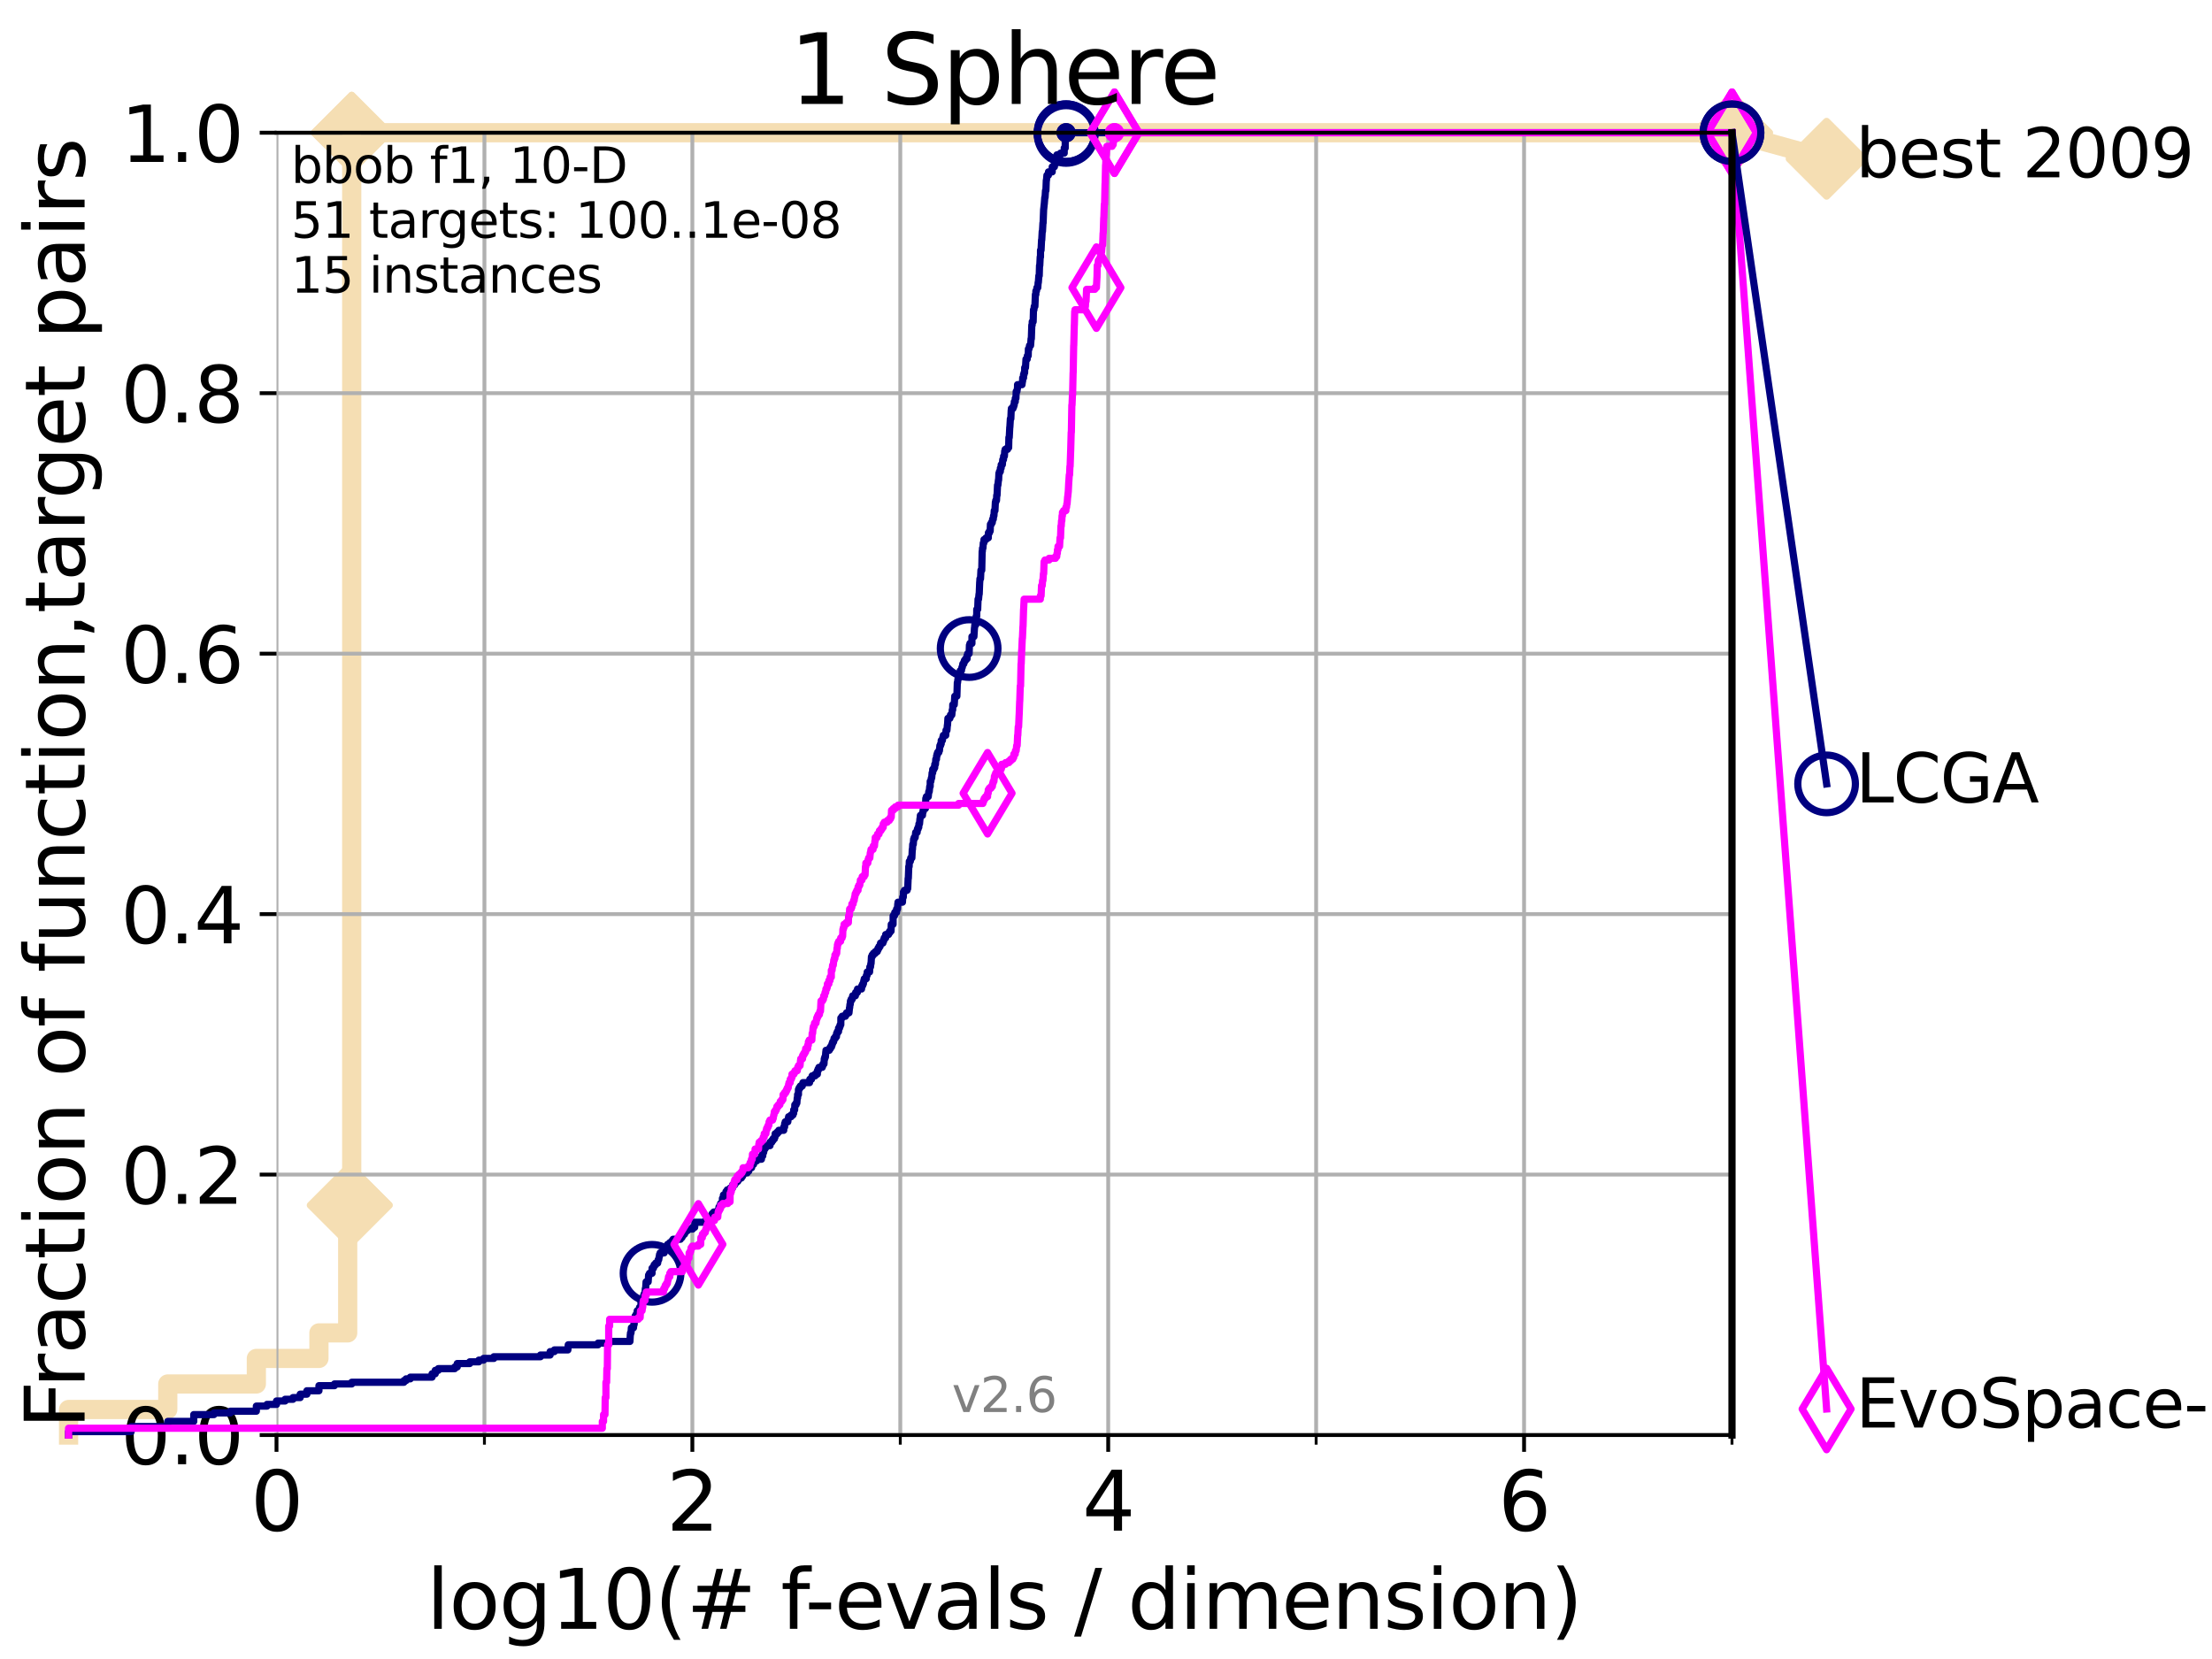 <?xml version="1.0" encoding="utf-8" standalone="no"?>
<!DOCTYPE svg PUBLIC "-//W3C//DTD SVG 1.1//EN"
  "http://www.w3.org/Graphics/SVG/1.1/DTD/svg11.dtd">
<svg xmlns:xlink="http://www.w3.org/1999/xlink" width="460.8pt" height="345.6pt" viewBox="0 0 460.8 345.6" xmlns="http://www.w3.org/2000/svg" version="1.1">
 <defs>
  <style type="text/css">*{stroke-linejoin: round; stroke-linecap: butt}</style>
 </defs>
 <g id="figure_1">
  <g id="patch_1">
   <path d="M 0 345.6 
L 460.8 345.6 
L 460.8 0 
L 0 0 
z
" style="fill: #ffffff"/>
  </g>
  <g id="axes_1">
   <g id="patch_2">
    <path d="M 57.6 298.944 
L 360.806 298.944 
L 360.806 27.648 
L 57.6 27.648 
z
" style="fill: #ffffff"/>
   </g>
   <g id="line2d_1">
    <path d="M 14.285 298.944 
L 14.285 293.624 
L 34.951 293.624 
L 34.951 288.305 
L 53.402 288.305 
L 53.402 282.985 
L 66.441 282.985 
L 66.441 277.666 
L 72.432 277.666 
L 72.432 251.068 
L 73.268 251.068 
L 73.268 27.648 
L 360.806 27.648 
" style="fill: none; stroke: #f5deb3; stroke-width: 4; stroke-linecap: square"/>
   </g>
   <g id="line2d_2">
    <defs>
     <path id="m908d741913" d="M 0 7.778 
L 7.778 0 
L 0 -7.778 
L -7.778 0 
z
" style="stroke: #f5deb3; stroke-width: 1.5; stroke-linejoin: miter"/>
    </defs>
    <g>
     <use xlink:href="#m908d741913" x="72.432" y="251.068" style="fill: #f5deb3; stroke: #f5deb3; stroke-width: 1.5; stroke-linejoin: miter"/>
     <use xlink:href="#m908d741913" x="73.268" y="251.068" style="fill: #f5deb3; stroke: #f5deb3; stroke-width: 1.5; stroke-linejoin: miter"/>
     <use xlink:href="#m908d741913" x="73.268" y="251.068" style="fill: #f5deb3; stroke: #f5deb3; stroke-width: 1.5; stroke-linejoin: miter"/>
     <use xlink:href="#m908d741913" x="73.268" y="27.648" style="fill: #f5deb3; stroke: #f5deb3; stroke-width: 1.5; stroke-linejoin: miter"/>
     <use xlink:href="#m908d741913" x="73.268" y="27.648" style="fill: #f5deb3; stroke: #f5deb3; stroke-width: 1.5; stroke-linejoin: miter"/>
     <use xlink:href="#m908d741913" x="360.806" y="27.648" style="fill: #f5deb3; stroke: #f5deb3; stroke-width: 1.5; stroke-linejoin: miter"/>
    </g>
   </g>
   <g id="line2d_3">
    <path style="fill: none; stroke: #f5deb3; stroke-width: 4; stroke-linecap: square"/>
    <g/>
   </g>
   <g id="line2d_4">
    <path d="M 360.806 27.648 
L 380.515 33.074 
" style="fill: none; stroke: #f5deb3; stroke-width: 4; stroke-linecap: square"/>
    <g>
     <use xlink:href="#m908d741913" x="360.806" y="27.648" style="fill: #f5deb3; stroke: #f5deb3; stroke-width: 1.5; stroke-linejoin: miter"/>
     <use xlink:href="#m908d741913" x="380.515" y="33.074" style="fill: #f5deb3; stroke: #f5deb3; stroke-width: 1.5; stroke-linejoin: miter"/>
    </g>
   </g>
   <g id="matplotlib.axis_1">
    <g id="xtick_1">
     <g id="line2d_5">
      <path d="M 57.6 298.944 
L 57.6 27.648 
" clip-path="url(#p96f63b275a)" style="fill: none; stroke: #b0b0b0; stroke-width: 0.8; stroke-linecap: square"/>
     </g>
     <g id="line2d_6">
      <defs>
       <path id="m77544cd4d7" d="M 0 0 
L 0 3.5 
" style="stroke: #000000; stroke-width: 0.8"/>
      </defs>
      <g>
       <use xlink:href="#m77544cd4d7" x="57.6" y="298.944" style="stroke: #000000; stroke-width: 0.8"/>
      </g>
     </g>
     <g id="text_1">
      <!-- 0 -->
      <g transform="translate(52.192 318.861)scale(0.17 -0.17)">
       <defs>
        <path id="DejaVuSans-30" d="M 2034 4250 
Q 1547 4250 1301 3770 
Q 1056 3291 1056 2328 
Q 1056 1369 1301 889 
Q 1547 409 2034 409 
Q 2525 409 2770 889 
Q 3016 1369 3016 2328 
Q 3016 3291 2770 3770 
Q 2525 4250 2034 4250 
z
M 2034 4750 
Q 2819 4750 3233 4129 
Q 3647 3509 3647 2328 
Q 3647 1150 3233 529 
Q 2819 -91 2034 -91 
Q 1250 -91 836 529 
Q 422 1150 422 2328 
Q 422 3509 836 4129 
Q 1250 4750 2034 4750 
z
" transform="scale(0.016)"/>
       </defs>
       <use xlink:href="#DejaVuSans-30"/>
      </g>
     </g>
    </g>
    <g id="xtick_2">
     <g id="line2d_7">
      <path d="M 144.23 298.944 
L 144.23 27.648 
" clip-path="url(#p96f63b275a)" style="fill: none; stroke: #b0b0b0; stroke-width: 0.8; stroke-linecap: square"/>
     </g>
     <g id="line2d_8">
      <g>
       <use xlink:href="#m77544cd4d7" x="144.23" y="298.944" style="stroke: #000000; stroke-width: 0.8"/>
      </g>
     </g>
     <g id="text_2">
      <!-- 2 -->
      <g transform="translate(138.822 318.861)scale(0.17 -0.17)">
       <defs>
        <path id="DejaVuSans-32" d="M 1228 531 
L 3431 531 
L 3431 0 
L 469 0 
L 469 531 
Q 828 903 1448 1529 
Q 2069 2156 2228 2338 
Q 2531 2678 2651 2914 
Q 2772 3150 2772 3378 
Q 2772 3750 2511 3984 
Q 2250 4219 1831 4219 
Q 1534 4219 1204 4116 
Q 875 4013 500 3803 
L 500 4441 
Q 881 4594 1212 4672 
Q 1544 4750 1819 4750 
Q 2544 4750 2975 4387 
Q 3406 4025 3406 3419 
Q 3406 3131 3298 2873 
Q 3191 2616 2906 2266 
Q 2828 2175 2409 1742 
Q 1991 1309 1228 531 
z
" transform="scale(0.016)"/>
       </defs>
       <use xlink:href="#DejaVuSans-32"/>
      </g>
     </g>
    </g>
    <g id="xtick_3">
     <g id="line2d_9">
      <path d="M 230.861 298.944 
L 230.861 27.648 
" clip-path="url(#p96f63b275a)" style="fill: none; stroke: #b0b0b0; stroke-width: 0.8; stroke-linecap: square"/>
     </g>
     <g id="line2d_10">
      <g>
       <use xlink:href="#m77544cd4d7" x="230.861" y="298.944" style="stroke: #000000; stroke-width: 0.8"/>
      </g>
     </g>
     <g id="text_3">
      <!-- 4 -->
      <g transform="translate(225.453 318.861)scale(0.17 -0.17)">
       <defs>
        <path id="DejaVuSans-34" d="M 2419 4116 
L 825 1625 
L 2419 1625 
L 2419 4116 
z
M 2253 4666 
L 3047 4666 
L 3047 1625 
L 3713 1625 
L 3713 1100 
L 3047 1100 
L 3047 0 
L 2419 0 
L 2419 1100 
L 313 1100 
L 313 1709 
L 2253 4666 
z
" transform="scale(0.016)"/>
       </defs>
       <use xlink:href="#DejaVuSans-34"/>
      </g>
     </g>
    </g>
    <g id="xtick_4">
     <g id="line2d_11">
      <path d="M 317.491 298.944 
L 317.491 27.648 
" clip-path="url(#p96f63b275a)" style="fill: none; stroke: #b0b0b0; stroke-width: 0.8; stroke-linecap: square"/>
     </g>
     <g id="line2d_12">
      <g>
       <use xlink:href="#m77544cd4d7" x="317.491" y="298.944" style="stroke: #000000; stroke-width: 0.8"/>
      </g>
     </g>
     <g id="text_4">
      <!-- 6 -->
      <g transform="translate(312.083 318.861)scale(0.17 -0.17)">
       <defs>
        <path id="DejaVuSans-36" d="M 2113 2584 
Q 1688 2584 1439 2293 
Q 1191 2003 1191 1497 
Q 1191 994 1439 701 
Q 1688 409 2113 409 
Q 2538 409 2786 701 
Q 3034 994 3034 1497 
Q 3034 2003 2786 2293 
Q 2538 2584 2113 2584 
z
M 3366 4563 
L 3366 3988 
Q 3128 4100 2886 4159 
Q 2644 4219 2406 4219 
Q 1781 4219 1451 3797 
Q 1122 3375 1075 2522 
Q 1259 2794 1537 2939 
Q 1816 3084 2150 3084 
Q 2853 3084 3261 2657 
Q 3669 2231 3669 1497 
Q 3669 778 3244 343 
Q 2819 -91 2113 -91 
Q 1303 -91 875 529 
Q 447 1150 447 2328 
Q 447 3434 972 4092 
Q 1497 4750 2381 4750 
Q 2619 4750 2861 4703 
Q 3103 4656 3366 4563 
z
" transform="scale(0.016)"/>
       </defs>
       <use xlink:href="#DejaVuSans-36"/>
      </g>
     </g>
    </g>
    <g id="xtick_5">
     <g id="line2d_13">
      <path d="M 100.915 298.944 
L 100.915 27.648 
" clip-path="url(#p96f63b275a)" style="fill: none; stroke: #b0b0b0; stroke-width: 0.8; stroke-linecap: square"/>
     </g>
     <g id="line2d_14">
      <defs>
       <path id="m9aeb508e34" d="M 0 0 
L 0 2 
" style="stroke: #000000; stroke-width: 0.6"/>
      </defs>
      <g>
       <use xlink:href="#m9aeb508e34" x="100.915" y="298.944" style="stroke: #000000; stroke-width: 0.6"/>
      </g>
     </g>
    </g>
    <g id="xtick_6">
     <g id="line2d_15">
      <path d="M 187.546 298.944 
L 187.546 27.648 
" clip-path="url(#p96f63b275a)" style="fill: none; stroke: #b0b0b0; stroke-width: 0.8; stroke-linecap: square"/>
     </g>
     <g id="line2d_16">
      <g>
       <use xlink:href="#m9aeb508e34" x="187.546" y="298.944" style="stroke: #000000; stroke-width: 0.6"/>
      </g>
     </g>
    </g>
    <g id="xtick_7">
     <g id="line2d_17">
      <path d="M 274.176 298.944 
L 274.176 27.648 
" clip-path="url(#p96f63b275a)" style="fill: none; stroke: #b0b0b0; stroke-width: 0.8; stroke-linecap: square"/>
     </g>
     <g id="line2d_18">
      <g>
       <use xlink:href="#m9aeb508e34" x="274.176" y="298.944" style="stroke: #000000; stroke-width: 0.6"/>
      </g>
     </g>
    </g>
    <g id="xtick_8">
     <g id="line2d_19">
      <path d="M 360.806 298.944 
L 360.806 27.648 
" clip-path="url(#p96f63b275a)" style="fill: none; stroke: #b0b0b0; stroke-width: 0.8; stroke-linecap: square"/>
     </g>
     <g id="line2d_20">
      <g>
       <use xlink:href="#m9aeb508e34" x="360.806" y="298.944" style="stroke: #000000; stroke-width: 0.6"/>
      </g>
     </g>
    </g>
    <g id="text_5">
     <!-- log10(# f-evals / dimension) -->
     <g transform="translate(88.823 339.314)scale(0.17 -0.17)">
      <defs>
       <path id="DejaVuSans-6c" d="M 603 4863 
L 1178 4863 
L 1178 0 
L 603 0 
L 603 4863 
z
" transform="scale(0.016)"/>
       <path id="DejaVuSans-6f" d="M 1959 3097 
Q 1497 3097 1228 2736 
Q 959 2375 959 1747 
Q 959 1119 1226 758 
Q 1494 397 1959 397 
Q 2419 397 2687 759 
Q 2956 1122 2956 1747 
Q 2956 2369 2687 2733 
Q 2419 3097 1959 3097 
z
M 1959 3584 
Q 2709 3584 3137 3096 
Q 3566 2609 3566 1747 
Q 3566 888 3137 398 
Q 2709 -91 1959 -91 
Q 1206 -91 779 398 
Q 353 888 353 1747 
Q 353 2609 779 3096 
Q 1206 3584 1959 3584 
z
" transform="scale(0.016)"/>
       <path id="DejaVuSans-67" d="M 2906 1791 
Q 2906 2416 2648 2759 
Q 2391 3103 1925 3103 
Q 1463 3103 1205 2759 
Q 947 2416 947 1791 
Q 947 1169 1205 825 
Q 1463 481 1925 481 
Q 2391 481 2648 825 
Q 2906 1169 2906 1791 
z
M 3481 434 
Q 3481 -459 3084 -895 
Q 2688 -1331 1869 -1331 
Q 1566 -1331 1297 -1286 
Q 1028 -1241 775 -1147 
L 775 -588 
Q 1028 -725 1275 -790 
Q 1522 -856 1778 -856 
Q 2344 -856 2625 -561 
Q 2906 -266 2906 331 
L 2906 616 
Q 2728 306 2450 153 
Q 2172 0 1784 0 
Q 1141 0 747 490 
Q 353 981 353 1791 
Q 353 2603 747 3093 
Q 1141 3584 1784 3584 
Q 2172 3584 2450 3431 
Q 2728 3278 2906 2969 
L 2906 3500 
L 3481 3500 
L 3481 434 
z
" transform="scale(0.016)"/>
       <path id="DejaVuSans-31" d="M 794 531 
L 1825 531 
L 1825 4091 
L 703 3866 
L 703 4441 
L 1819 4666 
L 2450 4666 
L 2450 531 
L 3481 531 
L 3481 0 
L 794 0 
L 794 531 
z
" transform="scale(0.016)"/>
       <path id="DejaVuSans-28" d="M 1984 4856 
Q 1566 4138 1362 3434 
Q 1159 2731 1159 2009 
Q 1159 1288 1364 580 
Q 1569 -128 1984 -844 
L 1484 -844 
Q 1016 -109 783 600 
Q 550 1309 550 2009 
Q 550 2706 781 3412 
Q 1013 4119 1484 4856 
L 1984 4856 
z
" transform="scale(0.016)"/>
       <path id="DejaVuSans-23" d="M 3272 2816 
L 2363 2816 
L 2100 1772 
L 3016 1772 
L 3272 2816 
z
M 2803 4594 
L 2478 3297 
L 3391 3297 
L 3719 4594 
L 4219 4594 
L 3897 3297 
L 4872 3297 
L 4872 2816 
L 3775 2816 
L 3519 1772 
L 4513 1772 
L 4513 1294 
L 3397 1294 
L 3072 0 
L 2572 0 
L 2894 1294 
L 1978 1294 
L 1656 0 
L 1153 0 
L 1478 1294 
L 494 1294 
L 494 1772 
L 1594 1772 
L 1856 2816 
L 850 2816 
L 850 3297 
L 1978 3297 
L 2297 4594 
L 2803 4594 
z
" transform="scale(0.016)"/>
       <path id="DejaVuSans-20" transform="scale(0.016)"/>
       <path id="DejaVuSans-66" d="M 2375 4863 
L 2375 4384 
L 1825 4384 
Q 1516 4384 1395 4259 
Q 1275 4134 1275 3809 
L 1275 3500 
L 2222 3500 
L 2222 3053 
L 1275 3053 
L 1275 0 
L 697 0 
L 697 3053 
L 147 3053 
L 147 3500 
L 697 3500 
L 697 3744 
Q 697 4328 969 4595 
Q 1241 4863 1831 4863 
L 2375 4863 
z
" transform="scale(0.016)"/>
       <path id="DejaVuSans-2d" d="M 313 2009 
L 1997 2009 
L 1997 1497 
L 313 1497 
L 313 2009 
z
" transform="scale(0.016)"/>
       <path id="DejaVuSans-65" d="M 3597 1894 
L 3597 1613 
L 953 1613 
Q 991 1019 1311 708 
Q 1631 397 2203 397 
Q 2534 397 2845 478 
Q 3156 559 3463 722 
L 3463 178 
Q 3153 47 2828 -22 
Q 2503 -91 2169 -91 
Q 1331 -91 842 396 
Q 353 884 353 1716 
Q 353 2575 817 3079 
Q 1281 3584 2069 3584 
Q 2775 3584 3186 3129 
Q 3597 2675 3597 1894 
z
M 3022 2063 
Q 3016 2534 2758 2815 
Q 2500 3097 2075 3097 
Q 1594 3097 1305 2825 
Q 1016 2553 972 2059 
L 3022 2063 
z
" transform="scale(0.016)"/>
       <path id="DejaVuSans-76" d="M 191 3500 
L 800 3500 
L 1894 563 
L 2988 3500 
L 3597 3500 
L 2284 0 
L 1503 0 
L 191 3500 
z
" transform="scale(0.016)"/>
       <path id="DejaVuSans-61" d="M 2194 1759 
Q 1497 1759 1228 1600 
Q 959 1441 959 1056 
Q 959 750 1161 570 
Q 1363 391 1709 391 
Q 2188 391 2477 730 
Q 2766 1069 2766 1631 
L 2766 1759 
L 2194 1759 
z
M 3341 1997 
L 3341 0 
L 2766 0 
L 2766 531 
Q 2569 213 2275 61 
Q 1981 -91 1556 -91 
Q 1019 -91 701 211 
Q 384 513 384 1019 
Q 384 1609 779 1909 
Q 1175 2209 1959 2209 
L 2766 2209 
L 2766 2266 
Q 2766 2663 2505 2880 
Q 2244 3097 1772 3097 
Q 1472 3097 1187 3025 
Q 903 2953 641 2809 
L 641 3341 
Q 956 3463 1253 3523 
Q 1550 3584 1831 3584 
Q 2591 3584 2966 3190 
Q 3341 2797 3341 1997 
z
" transform="scale(0.016)"/>
       <path id="DejaVuSans-73" d="M 2834 3397 
L 2834 2853 
Q 2591 2978 2328 3040 
Q 2066 3103 1784 3103 
Q 1356 3103 1142 2972 
Q 928 2841 928 2578 
Q 928 2378 1081 2264 
Q 1234 2150 1697 2047 
L 1894 2003 
Q 2506 1872 2764 1633 
Q 3022 1394 3022 966 
Q 3022 478 2636 193 
Q 2250 -91 1575 -91 
Q 1294 -91 989 -36 
Q 684 19 347 128 
L 347 722 
Q 666 556 975 473 
Q 1284 391 1588 391 
Q 1994 391 2212 530 
Q 2431 669 2431 922 
Q 2431 1156 2273 1281 
Q 2116 1406 1581 1522 
L 1381 1569 
Q 847 1681 609 1914 
Q 372 2147 372 2553 
Q 372 3047 722 3315 
Q 1072 3584 1716 3584 
Q 2034 3584 2315 3537 
Q 2597 3491 2834 3397 
z
" transform="scale(0.016)"/>
       <path id="DejaVuSans-2f" d="M 1625 4666 
L 2156 4666 
L 531 -594 
L 0 -594 
L 1625 4666 
z
" transform="scale(0.016)"/>
       <path id="DejaVuSans-64" d="M 2906 2969 
L 2906 4863 
L 3481 4863 
L 3481 0 
L 2906 0 
L 2906 525 
Q 2725 213 2448 61 
Q 2172 -91 1784 -91 
Q 1150 -91 751 415 
Q 353 922 353 1747 
Q 353 2572 751 3078 
Q 1150 3584 1784 3584 
Q 2172 3584 2448 3432 
Q 2725 3281 2906 2969 
z
M 947 1747 
Q 947 1113 1208 752 
Q 1469 391 1925 391 
Q 2381 391 2643 752 
Q 2906 1113 2906 1747 
Q 2906 2381 2643 2742 
Q 2381 3103 1925 3103 
Q 1469 3103 1208 2742 
Q 947 2381 947 1747 
z
" transform="scale(0.016)"/>
       <path id="DejaVuSans-69" d="M 603 3500 
L 1178 3500 
L 1178 0 
L 603 0 
L 603 3500 
z
M 603 4863 
L 1178 4863 
L 1178 4134 
L 603 4134 
L 603 4863 
z
" transform="scale(0.016)"/>
       <path id="DejaVuSans-6d" d="M 3328 2828 
Q 3544 3216 3844 3400 
Q 4144 3584 4550 3584 
Q 5097 3584 5394 3201 
Q 5691 2819 5691 2113 
L 5691 0 
L 5113 0 
L 5113 2094 
Q 5113 2597 4934 2840 
Q 4756 3084 4391 3084 
Q 3944 3084 3684 2787 
Q 3425 2491 3425 1978 
L 3425 0 
L 2847 0 
L 2847 2094 
Q 2847 2600 2669 2842 
Q 2491 3084 2119 3084 
Q 1678 3084 1418 2786 
Q 1159 2488 1159 1978 
L 1159 0 
L 581 0 
L 581 3500 
L 1159 3500 
L 1159 2956 
Q 1356 3278 1631 3431 
Q 1906 3584 2284 3584 
Q 2666 3584 2933 3390 
Q 3200 3197 3328 2828 
z
" transform="scale(0.016)"/>
       <path id="DejaVuSans-6e" d="M 3513 2113 
L 3513 0 
L 2938 0 
L 2938 2094 
Q 2938 2591 2744 2837 
Q 2550 3084 2163 3084 
Q 1697 3084 1428 2787 
Q 1159 2491 1159 1978 
L 1159 0 
L 581 0 
L 581 3500 
L 1159 3500 
L 1159 2956 
Q 1366 3272 1645 3428 
Q 1925 3584 2291 3584 
Q 2894 3584 3203 3211 
Q 3513 2838 3513 2113 
z
" transform="scale(0.016)"/>
       <path id="DejaVuSans-29" d="M 513 4856 
L 1013 4856 
Q 1481 4119 1714 3412 
Q 1947 2706 1947 2009 
Q 1947 1309 1714 600 
Q 1481 -109 1013 -844 
L 513 -844 
Q 928 -128 1133 580 
Q 1338 1288 1338 2009 
Q 1338 2731 1133 3434 
Q 928 4138 513 4856 
z
" transform="scale(0.016)"/>
      </defs>
      <use xlink:href="#DejaVuSans-6c"/>
      <use xlink:href="#DejaVuSans-6f" x="27.783"/>
      <use xlink:href="#DejaVuSans-67" x="88.965"/>
      <use xlink:href="#DejaVuSans-31" x="152.441"/>
      <use xlink:href="#DejaVuSans-30" x="216.064"/>
      <use xlink:href="#DejaVuSans-28" x="279.688"/>
      <use xlink:href="#DejaVuSans-23" x="318.701"/>
      <use xlink:href="#DejaVuSans-20" x="402.49"/>
      <use xlink:href="#DejaVuSans-66" x="434.277"/>
      <use xlink:href="#DejaVuSans-2d" x="463.982"/>
      <use xlink:href="#DejaVuSans-65" x="500.066"/>
      <use xlink:href="#DejaVuSans-76" x="561.59"/>
      <use xlink:href="#DejaVuSans-61" x="620.77"/>
      <use xlink:href="#DejaVuSans-6c" x="682.049"/>
      <use xlink:href="#DejaVuSans-73" x="709.832"/>
      <use xlink:href="#DejaVuSans-20" x="761.932"/>
      <use xlink:href="#DejaVuSans-2f" x="793.719"/>
      <use xlink:href="#DejaVuSans-20" x="827.41"/>
      <use xlink:href="#DejaVuSans-64" x="859.197"/>
      <use xlink:href="#DejaVuSans-69" x="922.674"/>
      <use xlink:href="#DejaVuSans-6d" x="950.457"/>
      <use xlink:href="#DejaVuSans-65" x="1047.869"/>
      <use xlink:href="#DejaVuSans-6e" x="1109.393"/>
      <use xlink:href="#DejaVuSans-73" x="1172.771"/>
      <use xlink:href="#DejaVuSans-69" x="1224.871"/>
      <use xlink:href="#DejaVuSans-6f" x="1252.654"/>
      <use xlink:href="#DejaVuSans-6e" x="1313.836"/>
      <use xlink:href="#DejaVuSans-29" x="1377.215"/>
     </g>
    </g>
   </g>
   <g id="matplotlib.axis_2">
    <g id="ytick_1">
     <g id="line2d_21">
      <path d="M 57.6 298.944 
L 360.806 298.944 
" clip-path="url(#p96f63b275a)" style="fill: none; stroke: #b0b0b0; stroke-width: 0.8; stroke-linecap: square"/>
     </g>
     <g id="line2d_22">
      <defs>
       <path id="m44b0370c09" d="M 0 0 
L -3.5 0 
" style="stroke: #000000; stroke-width: 0.8"/>
      </defs>
      <g>
       <use xlink:href="#m44b0370c09" x="57.6" y="298.944" style="stroke: #000000; stroke-width: 0.8"/>
      </g>
     </g>
     <g id="text_6">
      <!-- 0.0 -->
      <g transform="translate(25.155 305.023)scale(0.16 -0.16)">
       <defs>
        <path id="DejaVuSans-2e" d="M 684 794 
L 1344 794 
L 1344 0 
L 684 0 
L 684 794 
z
" transform="scale(0.016)"/>
       </defs>
       <use xlink:href="#DejaVuSans-30"/>
       <use xlink:href="#DejaVuSans-2e" x="63.623"/>
       <use xlink:href="#DejaVuSans-30" x="95.41"/>
      </g>
     </g>
    </g>
    <g id="ytick_2">
     <g id="line2d_23">
      <path d="M 57.6 244.685 
L 360.806 244.685 
" clip-path="url(#p96f63b275a)" style="fill: none; stroke: #b0b0b0; stroke-width: 0.8; stroke-linecap: square"/>
     </g>
     <g id="line2d_24">
      <g>
       <use xlink:href="#m44b0370c09" x="57.6" y="244.685" style="stroke: #000000; stroke-width: 0.8"/>
      </g>
     </g>
     <g id="text_7">
      <!-- 0.2 -->
      <g transform="translate(25.155 250.764)scale(0.16 -0.16)">
       <use xlink:href="#DejaVuSans-30"/>
       <use xlink:href="#DejaVuSans-2e" x="63.623"/>
       <use xlink:href="#DejaVuSans-32" x="95.41"/>
      </g>
     </g>
    </g>
    <g id="ytick_3">
     <g id="line2d_25">
      <path d="M 57.6 190.426 
L 360.806 190.426 
" clip-path="url(#p96f63b275a)" style="fill: none; stroke: #b0b0b0; stroke-width: 0.8; stroke-linecap: square"/>
     </g>
     <g id="line2d_26">
      <g>
       <use xlink:href="#m44b0370c09" x="57.6" y="190.426" style="stroke: #000000; stroke-width: 0.8"/>
      </g>
     </g>
     <g id="text_8">
      <!-- 0.4 -->
      <g transform="translate(25.155 196.504)scale(0.16 -0.16)">
       <use xlink:href="#DejaVuSans-30"/>
       <use xlink:href="#DejaVuSans-2e" x="63.623"/>
       <use xlink:href="#DejaVuSans-34" x="95.41"/>
      </g>
     </g>
    </g>
    <g id="ytick_4">
     <g id="line2d_27">
      <path d="M 57.6 136.166 
L 360.806 136.166 
" clip-path="url(#p96f63b275a)" style="fill: none; stroke: #b0b0b0; stroke-width: 0.8; stroke-linecap: square"/>
     </g>
     <g id="line2d_28">
      <g>
       <use xlink:href="#m44b0370c09" x="57.6" y="136.166" style="stroke: #000000; stroke-width: 0.8"/>
      </g>
     </g>
     <g id="text_9">
      <!-- 0.6 -->
      <g transform="translate(25.155 142.245)scale(0.16 -0.16)">
       <use xlink:href="#DejaVuSans-30"/>
       <use xlink:href="#DejaVuSans-2e" x="63.623"/>
       <use xlink:href="#DejaVuSans-36" x="95.41"/>
      </g>
     </g>
    </g>
    <g id="ytick_5">
     <g id="line2d_29">
      <path d="M 57.6 81.907 
L 360.806 81.907 
" clip-path="url(#p96f63b275a)" style="fill: none; stroke: #b0b0b0; stroke-width: 0.8; stroke-linecap: square"/>
     </g>
     <g id="line2d_30">
      <g>
       <use xlink:href="#m44b0370c09" x="57.6" y="81.907" style="stroke: #000000; stroke-width: 0.8"/>
      </g>
     </g>
     <g id="text_10">
      <!-- 0.8 -->
      <g transform="translate(25.155 87.986)scale(0.16 -0.16)">
       <defs>
        <path id="DejaVuSans-38" d="M 2034 2216 
Q 1584 2216 1326 1975 
Q 1069 1734 1069 1313 
Q 1069 891 1326 650 
Q 1584 409 2034 409 
Q 2484 409 2743 651 
Q 3003 894 3003 1313 
Q 3003 1734 2745 1975 
Q 2488 2216 2034 2216 
z
M 1403 2484 
Q 997 2584 770 2862 
Q 544 3141 544 3541 
Q 544 4100 942 4425 
Q 1341 4750 2034 4750 
Q 2731 4750 3128 4425 
Q 3525 4100 3525 3541 
Q 3525 3141 3298 2862 
Q 3072 2584 2669 2484 
Q 3125 2378 3379 2068 
Q 3634 1759 3634 1313 
Q 3634 634 3220 271 
Q 2806 -91 2034 -91 
Q 1263 -91 848 271 
Q 434 634 434 1313 
Q 434 1759 690 2068 
Q 947 2378 1403 2484 
z
M 1172 3481 
Q 1172 3119 1398 2916 
Q 1625 2713 2034 2713 
Q 2441 2713 2670 2916 
Q 2900 3119 2900 3481 
Q 2900 3844 2670 4047 
Q 2441 4250 2034 4250 
Q 1625 4250 1398 4047 
Q 1172 3844 1172 3481 
z
" transform="scale(0.016)"/>
       </defs>
       <use xlink:href="#DejaVuSans-30"/>
       <use xlink:href="#DejaVuSans-2e" x="63.623"/>
       <use xlink:href="#DejaVuSans-38" x="95.41"/>
      </g>
     </g>
    </g>
    <g id="ytick_6">
     <g id="line2d_31">
      <path d="M 57.6 27.648 
L 360.806 27.648 
" clip-path="url(#p96f63b275a)" style="fill: none; stroke: #b0b0b0; stroke-width: 0.8; stroke-linecap: square"/>
     </g>
     <g id="line2d_32">
      <g>
       <use xlink:href="#m44b0370c09" x="57.6" y="27.648" style="stroke: #000000; stroke-width: 0.8"/>
      </g>
     </g>
     <g id="text_11">
      <!-- 1.0 -->
      <g transform="translate(25.155 33.727)scale(0.16 -0.16)">
       <use xlink:href="#DejaVuSans-31"/>
       <use xlink:href="#DejaVuSans-2e" x="63.623"/>
       <use xlink:href="#DejaVuSans-30" x="95.41"/>
      </g>
     </g>
    </g>
    <g id="text_12">
     <!-- Fraction of function,target pairs -->
     <g transform="translate(17.62 297.681)rotate(-90)scale(0.17 -0.17)">
      <defs>
       <path id="DejaVuSans-46" d="M 628 4666 
L 3309 4666 
L 3309 4134 
L 1259 4134 
L 1259 2759 
L 3109 2759 
L 3109 2228 
L 1259 2228 
L 1259 0 
L 628 0 
L 628 4666 
z
" transform="scale(0.016)"/>
       <path id="DejaVuSans-72" d="M 2631 2963 
Q 2534 3019 2420 3045 
Q 2306 3072 2169 3072 
Q 1681 3072 1420 2755 
Q 1159 2438 1159 1844 
L 1159 0 
L 581 0 
L 581 3500 
L 1159 3500 
L 1159 2956 
Q 1341 3275 1631 3429 
Q 1922 3584 2338 3584 
Q 2397 3584 2469 3576 
Q 2541 3569 2628 3553 
L 2631 2963 
z
" transform="scale(0.016)"/>
       <path id="DejaVuSans-63" d="M 3122 3366 
L 3122 2828 
Q 2878 2963 2633 3030 
Q 2388 3097 2138 3097 
Q 1578 3097 1268 2742 
Q 959 2388 959 1747 
Q 959 1106 1268 751 
Q 1578 397 2138 397 
Q 2388 397 2633 464 
Q 2878 531 3122 666 
L 3122 134 
Q 2881 22 2623 -34 
Q 2366 -91 2075 -91 
Q 1284 -91 818 406 
Q 353 903 353 1747 
Q 353 2603 823 3093 
Q 1294 3584 2113 3584 
Q 2378 3584 2631 3529 
Q 2884 3475 3122 3366 
z
" transform="scale(0.016)"/>
       <path id="DejaVuSans-74" d="M 1172 4494 
L 1172 3500 
L 2356 3500 
L 2356 3053 
L 1172 3053 
L 1172 1153 
Q 1172 725 1289 603 
Q 1406 481 1766 481 
L 2356 481 
L 2356 0 
L 1766 0 
Q 1100 0 847 248 
Q 594 497 594 1153 
L 594 3053 
L 172 3053 
L 172 3500 
L 594 3500 
L 594 4494 
L 1172 4494 
z
" transform="scale(0.016)"/>
       <path id="DejaVuSans-75" d="M 544 1381 
L 544 3500 
L 1119 3500 
L 1119 1403 
Q 1119 906 1312 657 
Q 1506 409 1894 409 
Q 2359 409 2629 706 
Q 2900 1003 2900 1516 
L 2900 3500 
L 3475 3500 
L 3475 0 
L 2900 0 
L 2900 538 
Q 2691 219 2414 64 
Q 2138 -91 1772 -91 
Q 1169 -91 856 284 
Q 544 659 544 1381 
z
M 1991 3584 
L 1991 3584 
z
" transform="scale(0.016)"/>
       <path id="DejaVuSans-2c" d="M 750 794 
L 1409 794 
L 1409 256 
L 897 -744 
L 494 -744 
L 750 256 
L 750 794 
z
" transform="scale(0.016)"/>
       <path id="DejaVuSans-70" d="M 1159 525 
L 1159 -1331 
L 581 -1331 
L 581 3500 
L 1159 3500 
L 1159 2969 
Q 1341 3281 1617 3432 
Q 1894 3584 2278 3584 
Q 2916 3584 3314 3078 
Q 3713 2572 3713 1747 
Q 3713 922 3314 415 
Q 2916 -91 2278 -91 
Q 1894 -91 1617 61 
Q 1341 213 1159 525 
z
M 3116 1747 
Q 3116 2381 2855 2742 
Q 2594 3103 2138 3103 
Q 1681 3103 1420 2742 
Q 1159 2381 1159 1747 
Q 1159 1113 1420 752 
Q 1681 391 2138 391 
Q 2594 391 2855 752 
Q 3116 1113 3116 1747 
z
" transform="scale(0.016)"/>
      </defs>
      <use xlink:href="#DejaVuSans-46"/>
      <use xlink:href="#DejaVuSans-72" x="50.27"/>
      <use xlink:href="#DejaVuSans-61" x="91.383"/>
      <use xlink:href="#DejaVuSans-63" x="152.662"/>
      <use xlink:href="#DejaVuSans-74" x="207.643"/>
      <use xlink:href="#DejaVuSans-69" x="246.852"/>
      <use xlink:href="#DejaVuSans-6f" x="274.635"/>
      <use xlink:href="#DejaVuSans-6e" x="335.816"/>
      <use xlink:href="#DejaVuSans-20" x="399.195"/>
      <use xlink:href="#DejaVuSans-6f" x="430.982"/>
      <use xlink:href="#DejaVuSans-66" x="492.164"/>
      <use xlink:href="#DejaVuSans-20" x="527.369"/>
      <use xlink:href="#DejaVuSans-66" x="559.156"/>
      <use xlink:href="#DejaVuSans-75" x="594.361"/>
      <use xlink:href="#DejaVuSans-6e" x="657.74"/>
      <use xlink:href="#DejaVuSans-63" x="721.119"/>
      <use xlink:href="#DejaVuSans-74" x="776.1"/>
      <use xlink:href="#DejaVuSans-69" x="815.309"/>
      <use xlink:href="#DejaVuSans-6f" x="843.092"/>
      <use xlink:href="#DejaVuSans-6e" x="904.273"/>
      <use xlink:href="#DejaVuSans-2c" x="967.652"/>
      <use xlink:href="#DejaVuSans-74" x="999.439"/>
      <use xlink:href="#DejaVuSans-61" x="1038.648"/>
      <use xlink:href="#DejaVuSans-72" x="1099.928"/>
      <use xlink:href="#DejaVuSans-67" x="1139.291"/>
      <use xlink:href="#DejaVuSans-65" x="1202.768"/>
      <use xlink:href="#DejaVuSans-74" x="1264.291"/>
      <use xlink:href="#DejaVuSans-20" x="1303.5"/>
      <use xlink:href="#DejaVuSans-70" x="1335.287"/>
      <use xlink:href="#DejaVuSans-61" x="1398.764"/>
      <use xlink:href="#DejaVuSans-69" x="1460.043"/>
      <use xlink:href="#DejaVuSans-72" x="1487.826"/>
      <use xlink:href="#DejaVuSans-73" x="1528.939"/>
     </g>
    </g>
   </g>
   <g id="line2d_33">
    <defs>
     <path id="meb4c7ec6f2" d="M 0 1.5 
C 0.398 1.5 0.779 1.342 1.061 1.061 
C 1.342 0.779 1.5 0.398 1.5 0 
C 1.5 -0.398 1.342 -0.779 1.061 -1.061 
C 0.779 -1.342 0.398 -1.5 0 -1.5 
C -0.398 -1.5 -0.779 -1.342 -1.061 -1.061 
C -1.342 -0.779 -1.5 -0.398 -1.5 0 
C -1.5 0.398 -1.342 0.779 -1.061 1.061 
C -0.779 1.342 -0.398 1.5 0 1.5 
z
" style="stroke: #f5deb3"/>
    </defs>
    <g>
     <use xlink:href="#meb4c7ec6f2" x="73.268" y="27.648" style="fill: #f5deb3; stroke: #f5deb3"/>
     <use xlink:href="#meb4c7ec6f2" x="73.268" y="27.648" style="fill: #f5deb3; stroke: #f5deb3"/>
    </g>
   </g>
   <g id="line2d_34">
    <defs>
     <path id="mfa036ab4af" d="M 0 1.5 
C 0.398 1.5 0.779 1.342 1.061 1.061 
C 1.342 0.779 1.5 0.398 1.5 0 
C 1.5 -0.398 1.342 -0.779 1.061 -1.061 
C 0.779 -1.342 0.398 -1.5 0 -1.5 
C -0.398 -1.5 -0.779 -1.342 -1.061 -1.061 
C -1.342 -0.779 -1.5 -0.398 -1.5 0 
C -1.5 0.398 -1.342 0.779 -1.061 1.061 
C -0.779 1.342 -0.398 1.5 0 1.5 
z
" style="stroke: #000080"/>
    </defs>
    <g>
     <use xlink:href="#mfa036ab4af" x="222.09" y="27.648" style="fill: #000080; stroke: #000080"/>
     <use xlink:href="#mfa036ab4af" x="222.09" y="27.648" style="fill: #000080; stroke: #000080"/>
    </g>
   </g>
   <g id="line2d_35">
    <path d="M 14.285 298.944 
L 14.285 298.235 
L 27.324 298.235 
L 27.324 297.171 
L 34.951 297.171 
L 34.951 296.107 
L 40.363 296.107 
L 40.363 294.688 
L 44.561 294.688 
L 44.561 294.334 
L 47.991 294.334 
L 47.991 293.979 
L 53.402 293.979 
L 53.402 292.915 
L 55.618 292.915 
L 55.618 292.561 
L 57.6 292.561 
L 57.6 291.851 
L 59.393 291.851 
L 59.393 291.497 
L 61.03 291.497 
L 61.03 291.142 
L 62.535 291.142 
L 62.535 290.433 
L 63.93 290.433 
L 63.93 289.723 
L 66.441 289.723 
L 66.441 288.66 
L 69.674 288.66 
L 69.674 288.305 
L 73.268 288.305 
L 73.268 287.95 
L 84.143 287.95 
L 84.143 287.596 
L 84.596 287.596 
L 84.596 287.241 
L 85.471 287.241 
L 85.471 286.886 
L 90.008 286.886 
L 90.008 286.177 
L 90.668 286.177 
L 90.668 285.468 
L 91.306 285.468 
L 91.306 285.113 
L 94.736 285.113 
L 94.736 284.759 
L 95.251 284.759 
L 95.251 284.049 
L 97.858 284.049 
L 97.858 283.695 
L 99.751 283.695 
L 99.751 283.34 
L 100.726 283.34 
L 100.726 282.985 
L 102.878 282.985 
L 102.878 282.631 
L 112.589 282.631 
L 112.589 282.276 
L 114.602 282.276 
L 114.602 281.567 
L 115.489 281.567 
L 115.489 281.212 
L 118.302 281.212 
L 118.376 280.148 
L 124.589 280.148 
L 124.589 279.794 
L 126.994 279.794 
L 126.994 279.439 
L 131.229 279.439 
L 131.304 278.021 
L 131.341 278.021 
L 131.341 277.666 
L 131.453 277.666 
L 131.527 276.602 
L 131.965 276.602 
L 132.037 275.893 
L 132.109 275.893 
L 132.109 275.183 
L 132.287 275.183 
L 132.323 274.12 
L 132.534 274.12 
L 132.534 273.765 
L 132.709 273.765 
L 132.743 273.056 
L 133.12 273.056 
L 133.222 272.346 
L 133.524 272.346 
L 133.524 271.282 
L 133.788 271.282 
L 133.853 270.573 
L 134.08 270.573 
L 134.08 269.864 
L 134.209 269.864 
L 134.209 269.509 
L 134.368 269.509 
L 134.432 268.445 
L 134.495 268.445 
L 134.59 267.027 
L 135.024 267.027 
L 135.116 265.608 
L 135.298 265.608 
L 135.298 265.254 
L 135.835 265.254 
L 135.835 264.19 
L 136.127 264.19 
L 136.127 263.835 
L 136.271 263.835 
L 136.271 263.48 
L 136.584 263.48 
L 136.584 263.126 
L 137.003 263.126 
L 137.113 262.417 
L 137.223 262.417 
L 137.332 261.707 
L 137.386 261.707 
L 137.386 261.353 
L 137.521 261.353 
L 137.521 260.998 
L 138.362 260.998 
L 138.439 260.289 
L 139.043 260.289 
L 139.068 259.225 
L 139.532 259.225 
L 139.532 258.87 
L 139.938 258.87 
L 139.938 258.516 
L 140.22 258.516 
L 140.22 258.161 
L 141.74 258.161 
L 141.74 257.806 
L 142.059 257.806 
L 142.059 257.452 
L 142.269 257.452 
L 142.269 257.097 
L 142.6 257.097 
L 142.6 256.742 
L 142.784 256.742 
L 142.784 256.388 
L 143.186 256.388 
L 143.186 256.033 
L 144.287 256.033 
L 144.287 255.678 
L 144.713 255.678 
L 144.768 254.615 
L 147.006 254.615 
L 147.006 254.26 
L 147.264 254.26 
L 147.264 253.905 
L 148.125 253.905 
L 148.17 253.196 
L 148.338 253.196 
L 148.338 252.841 
L 148.682 252.841 
L 148.682 252.487 
L 149.524 252.487 
L 149.524 252.132 
L 149.694 252.132 
L 149.778 251.423 
L 149.987 251.423 
L 149.987 251.068 
L 150.111 251.068 
L 150.111 250.714 
L 150.493 250.714 
L 150.493 249.65 
L 150.64 249.65 
L 150.707 248.94 
L 151.129 248.94 
L 151.233 248.231 
L 151.491 248.231 
L 151.491 247.877 
L 152.082 247.877 
L 152.082 247.522 
L 152.571 247.522 
L 152.62 246.813 
L 153.06 246.813 
L 153.06 246.458 
L 153.282 246.458 
L 153.282 246.103 
L 153.696 246.103 
L 153.696 245.749 
L 153.934 245.749 
L 153.934 245.394 
L 154.454 245.394 
L 154.454 245.039 
L 154.693 245.039 
L 154.693 244.685 
L 154.897 244.685 
L 154.897 244.33 
L 155.66 244.33 
L 155.66 243.976 
L 155.975 243.976 
L 155.995 243.266 
L 156.57 243.266 
L 156.638 242.557 
L 156.985 242.557 
L 157.052 241.848 
L 157.624 241.848 
L 157.624 241.493 
L 158.621 241.493 
L 158.63 240.784 
L 158.899 240.784 
L 158.917 240.075 
L 159.08 240.075 
L 159.182 239.365 
L 159.343 239.365 
L 159.343 239.011 
L 159.594 239.011 
L 159.594 238.656 
L 160.407 238.656 
L 160.407 237.947 
L 160.778 237.947 
L 160.778 237.592 
L 161.026 237.592 
L 161.026 237.237 
L 161.324 237.237 
L 161.324 236.883 
L 161.452 236.883 
L 161.482 236.174 
L 161.913 236.174 
L 161.913 235.819 
L 162.234 235.819 
L 162.234 235.464 
L 163.267 235.464 
L 163.274 234.755 
L 163.451 234.755 
L 163.458 234.046 
L 163.579 234.046 
L 163.579 233.691 
L 164.116 233.691 
L 164.201 232.982 
L 164.285 232.982 
L 164.285 232.627 
L 164.809 232.627 
L 164.809 232.273 
L 165.189 232.273 
L 165.189 231.918 
L 165.337 231.918 
L 165.337 231.209 
L 165.538 231.209 
L 165.574 230.145 
L 165.839 230.145 
L 165.839 229.79 
L 165.999 229.79 
L 166.076 228.726 
L 166.152 228.726 
L 166.152 228.017 
L 166.333 228.017 
L 166.333 226.953 
L 166.484 226.953 
L 166.484 226.598 
L 166.724 226.598 
L 166.724 226.244 
L 167.124 226.244 
L 167.124 225.889 
L 167.263 225.889 
L 167.263 225.534 
L 168.643 225.534 
L 168.704 224.825 
L 169.06 224.825 
L 169.06 224.471 
L 169.19 224.471 
L 169.19 224.116 
L 169.818 224.116 
L 169.818 223.761 
L 170.276 223.761 
L 170.281 223.052 
L 170.426 223.052 
L 170.426 222.697 
L 170.603 222.697 
L 170.603 222.343 
L 171.289 222.343 
L 171.289 221.988 
L 171.436 221.988 
L 171.436 221.634 
L 171.652 221.634 
L 171.713 220.57 
L 171.817 220.57 
L 171.817 220.215 
L 171.947 220.215 
L 172.025 219.151 
L 172.067 219.151 
L 172.067 218.796 
L 172.753 218.796 
L 172.753 218.442 
L 172.987 218.442 
L 172.987 218.087 
L 173.218 218.087 
L 173.218 217.733 
L 173.338 217.733 
L 173.338 217.378 
L 173.466 217.378 
L 173.466 217.023 
L 173.664 217.023 
L 173.742 216.314 
L 174.003 216.314 
L 174.003 215.959 
L 174.249 215.959 
L 174.283 215.25 
L 174.439 215.25 
L 174.439 214.895 
L 174.682 214.895 
L 174.682 214.186 
L 174.883 214.186 
L 174.883 213.832 
L 175.008 213.832 
L 175.008 213.477 
L 175.154 213.477 
L 175.168 212.058 
L 175.431 212.058 
L 175.431 211.704 
L 176.117 211.704 
L 176.117 211.349 
L 176.347 211.349 
L 176.347 210.994 
L 176.859 210.994 
L 176.968 209.931 
L 176.998 209.931 
L 177.067 209.221 
L 177.126 209.221 
L 177.168 208.512 
L 177.311 208.512 
L 177.311 208.157 
L 177.534 208.157 
L 177.62 207.448 
L 178.192 207.448 
L 178.25 206.739 
L 178.605 206.739 
L 178.635 206.03 
L 179.474 206.03 
L 179.537 205.32 
L 179.709 205.32 
L 179.709 204.966 
L 179.857 204.966 
L 179.95 204.256 
L 180.043 204.256 
L 180.043 203.902 
L 180.456 203.902 
L 180.486 203.192 
L 180.631 203.192 
L 180.652 202.483 
L 181.145 202.483 
L 181.203 201.419 
L 181.342 201.419 
L 181.413 200.71 
L 181.46 200.71 
L 181.54 199.291 
L 181.692 199.291 
L 181.692 198.937 
L 181.952 198.937 
L 181.952 198.582 
L 182.346 198.582 
L 182.346 198.228 
L 182.753 198.228 
L 182.753 197.873 
L 182.91 197.873 
L 182.91 197.518 
L 183.109 197.518 
L 183.109 197.164 
L 183.334 197.164 
L 183.43 196.454 
L 183.927 196.454 
L 183.927 196.1 
L 184.068 196.1 
L 184.068 195.745 
L 184.192 195.745 
L 184.192 195.39 
L 184.497 195.39 
L 184.499 194.681 
L 185.1 194.681 
L 185.1 194.327 
L 185.328 194.327 
L 185.328 193.972 
L 185.622 193.972 
L 185.666 192.553 
L 186.042 192.553 
L 186.055 190.78 
L 186.336 190.78 
L 186.398 190.071 
L 186.774 190.071 
L 186.774 189.362 
L 186.957 189.362 
L 187.025 188.298 
L 187.069 188.298 
L 187.069 187.943 
L 187.997 187.943 
L 188.05 186.879 
L 188.176 186.879 
L 188.204 185.815 
L 188.411 185.815 
L 188.411 185.461 
L 188.965 185.461 
L 188.965 185.106 
L 189.094 185.106 
L 189.182 182.978 
L 189.22 182.978 
L 189.315 180.496 
L 189.393 180.496 
L 189.426 179.432 
L 189.639 179.432 
L 189.716 178.723 
L 189.958 178.723 
L 190.043 176.949 
L 190.083 176.949 
L 190.139 175.886 
L 190.255 175.886 
L 190.321 174.822 
L 190.44 174.822 
L 190.44 174.467 
L 190.646 174.467 
L 190.75 173.403 
L 191.055 173.403 
L 191.11 172.694 
L 191.254 172.694 
L 191.254 172.339 
L 191.397 172.339 
L 191.431 171.63 
L 191.55 171.63 
L 191.644 170.566 
L 191.672 170.566 
L 191.734 169.857 
L 192.169 169.857 
L 192.214 169.147 
L 192.304 169.147 
L 192.333 168.438 
L 192.774 168.438 
L 192.865 166.31 
L 192.981 166.31 
L 192.981 165.956 
L 193.373 165.956 
L 193.483 164.892 
L 193.583 164.892 
L 193.681 163.828 
L 193.775 163.828 
L 193.78 162.764 
L 193.911 162.764 
L 194.02 162.055 
L 194.092 162.055 
L 194.176 160.991 
L 194.296 160.991 
L 194.3 160.282 
L 194.547 160.282 
L 194.547 159.927 
L 194.717 159.927 
L 194.728 159.218 
L 194.87 159.218 
L 194.941 158.154 
L 195.083 158.154 
L 195.111 157.445 
L 195.199 157.445 
L 195.199 157.09 
L 195.318 157.09 
L 195.318 156.735 
L 195.574 156.735 
L 195.574 156.381 
L 195.7 156.381 
L 195.796 155.317 
L 195.94 155.317 
L 195.94 154.962 
L 196.072 154.962 
L 196.072 154.253 
L 196.313 154.253 
L 196.416 153.544 
L 196.511 153.544 
L 196.511 153.189 
L 197.016 153.189 
L 197.075 152.125 
L 197.267 152.125 
L 197.355 151.061 
L 197.385 151.061 
L 197.469 149.643 
L 197.879 149.643 
L 197.879 149.288 
L 198 149.288 
L 198 148.933 
L 198.278 148.933 
L 198.378 147.869 
L 198.462 147.869 
L 198.478 146.805 
L 198.788 146.805 
L 198.894 145.032 
L 199.335 145.032 
L 199.428 142.195 
L 199.48 142.195 
L 199.551 141.486 
L 199.621 141.486 
L 199.621 141.131 
L 199.885 141.131 
L 199.989 140.067 
L 200.036 140.067 
L 200.036 139.713 
L 200.28 139.713 
L 200.39 139.003 
L 200.465 139.003 
L 200.573 138.294 
L 200.777 138.294 
L 200.777 137.94 
L 200.903 137.94 
L 200.903 137.585 
L 201.143 137.585 
L 201.143 137.23 
L 201.464 137.23 
L 201.469 136.521 
L 201.585 136.521 
L 201.585 136.166 
L 201.885 136.166 
L 201.95 134.393 
L 202.057 134.393 
L 202.057 134.039 
L 202.472 134.039 
L 202.475 132.62 
L 202.887 132.62 
L 202.997 130.847 
L 203.011 130.847 
L 203.075 130.138 
L 203.289 130.138 
L 203.363 128.364 
L 203.466 128.364 
L 203.474 126.946 
L 203.669 126.946 
L 203.747 124.818 
L 203.847 124.818 
L 203.949 123.754 
L 203.987 123.754 
L 204.088 121.272 
L 204.1 121.272 
L 204.14 120.562 
L 204.261 120.562 
L 204.346 118.789 
L 204.516 118.789 
L 204.6 114.888 
L 204.637 114.888 
L 204.681 114.179 
L 204.763 114.179 
L 204.838 113.115 
L 204.952 113.115 
L 204.982 112.406 
L 205.398 112.406 
L 205.398 112.051 
L 205.881 112.051 
L 205.9 110.987 
L 206.115 110.987 
L 206.115 110.633 
L 206.273 110.633 
L 206.323 109.214 
L 206.521 109.214 
L 206.521 108.859 
L 206.71 108.859 
L 206.781 108.15 
L 206.921 108.15 
L 206.971 107.441 
L 207.056 107.441 
L 207.121 106.377 
L 207.266 106.377 
L 207.355 104.604 
L 207.434 104.604 
L 207.434 104.249 
L 207.589 104.249 
L 207.635 103.185 
L 207.702 103.185 
L 207.804 101.058 
L 207.881 101.058 
L 207.989 99.994 
L 208.028 99.994 
L 208.096 98.575 
L 208.202 98.575 
L 208.202 98.22 
L 208.389 98.22 
L 208.399 97.511 
L 208.558 97.511 
L 208.568 96.802 
L 208.806 96.802 
L 208.894 95.738 
L 209.047 95.738 
L 209.07 95.029 
L 209.234 95.029 
L 209.299 93.965 
L 209.397 93.965 
L 209.397 93.61 
L 209.88 93.61 
L 209.88 93.256 
L 210.12 93.256 
L 210.169 91.128 
L 210.244 91.128 
L 210.354 89 
L 210.373 89 
L 210.479 87.227 
L 210.578 87.227 
L 210.652 85.454 
L 210.69 85.454 
L 210.69 85.099 
L 211.023 85.099 
L 211.023 84.744 
L 211.167 84.744 
L 211.167 84.39 
L 211.279 84.39 
L 211.302 83.68 
L 211.499 83.68 
L 211.499 82.971 
L 211.641 82.971 
L 211.69 81.553 
L 211.842 81.553 
L 211.949 80.843 
L 211.972 80.843 
L 211.972 80.134 
L 212.903 80.134 
L 212.994 79.425 
L 213.023 79.425 
L 213.047 78.715 
L 213.222 78.715 
L 213.222 78.006 
L 213.335 78.006 
L 213.335 77.652 
L 213.448 77.652 
L 213.465 76.588 
L 213.626 76.588 
L 213.732 74.814 
L 213.981 74.814 
L 214.019 74.105 
L 214.194 74.105 
L 214.233 72.687 
L 214.365 72.687 
L 214.467 71.977 
L 214.686 71.977 
L 214.794 70.559 
L 214.847 70.559 
L 214.944 67.722 
L 215.018 67.722 
L 215.034 67.013 
L 215.224 67.013 
L 215.293 64.53 
L 215.387 64.53 
L 215.454 63.821 
L 215.589 63.821 
L 215.692 61.338 
L 215.79 61.338 
L 215.79 60.629 
L 215.913 60.629 
L 216.006 59.92 
L 216.188 59.92 
L 216.262 58.856 
L 216.305 58.856 
L 216.411 57.437 
L 216.49 57.437 
L 216.553 55.31 
L 216.606 55.31 
L 216.692 53.536 
L 216.752 53.536 
L 216.759 52.118 
L 216.872 52.118 
L 216.977 49.99 
L 217.016 49.99 
L 217.11 48.217 
L 217.165 48.217 
L 217.263 46.444 
L 217.298 46.444 
L 217.409 43.607 
L 217.419 43.607 
L 217.529 42.543 
L 217.538 42.543 
L 217.649 41.124 
L 217.707 41.124 
L 217.795 39.706 
L 217.883 39.706 
L 217.963 37.578 
L 217.996 37.578 
L 218.094 36.514 
L 218.399 36.514 
L 218.417 35.805 
L 219.195 35.805 
L 219.195 34.741 
L 219.651 34.741 
L 219.713 34.031 
L 219.985 34.031 
L 219.985 33.677 
L 220.169 33.677 
L 220.176 32.258 
L 220.92 32.258 
L 220.92 31.904 
L 221.697 31.904 
L 221.697 30.84 
L 221.902 30.84 
L 221.911 28.003 
L 222.09 28.003 
L 222.09 27.648 
L 360.806 27.648 
L 360.806 27.648 
" style="fill: none; stroke: #000080; stroke-width: 1.5; stroke-linecap: square"/>
   </g>
   <g id="line2d_36">
    <defs>
     <path id="m1c9cf4ba8b" d="M 0 6 
C 1.591 6 3.117 5.368 4.243 4.243 
C 5.368 3.117 6 1.591 6 0 
C 6 -1.591 5.368 -3.117 4.243 -4.243 
C 3.117 -5.368 1.591 -6 0 -6 
C -1.591 -6 -3.117 -5.368 -4.243 -4.243 
C -5.368 -3.117 -6 -1.591 -6 0 
C -6 1.591 -5.368 3.117 -4.243 4.243 
C -3.117 5.368 -1.591 6 0 6 
z
" style="stroke: #000080; stroke-width: 1.5"/>
    </defs>
    <g>
     <use xlink:href="#m1c9cf4ba8b" x="135.835" y="265.254" style="fill-opacity: 0; stroke: #000080; stroke-width: 1.5"/>
     <use xlink:href="#m1c9cf4ba8b" x="201.891" y="135.102" style="fill-opacity: 0; stroke: #000080; stroke-width: 1.5"/>
     <use xlink:href="#m1c9cf4ba8b" x="222.09" y="28.003" style="fill-opacity: 0; stroke: #000080; stroke-width: 1.5"/>
     <use xlink:href="#m1c9cf4ba8b" x="222.09" y="27.648" style="fill-opacity: 0; stroke: #000080; stroke-width: 1.5"/>
     <use xlink:href="#m1c9cf4ba8b" x="222.09" y="27.648" style="fill-opacity: 0; stroke: #000080; stroke-width: 1.5"/>
     <use xlink:href="#m1c9cf4ba8b" x="360.806" y="27.648" style="fill-opacity: 0; stroke: #000080; stroke-width: 1.5"/>
    </g>
   </g>
   <g id="line2d_37">
    <path style="fill: none; stroke: #000080; stroke-width: 1.5; stroke-linecap: square"/>
    <g/>
   </g>
   <g id="line2d_38">
    <defs>
     <path id="mb43d4516b2" d="M 0 1.5 
C 0.398 1.5 0.779 1.342 1.061 1.061 
C 1.342 0.779 1.5 0.398 1.5 0 
C 1.5 -0.398 1.342 -0.779 1.061 -1.061 
C 0.779 -1.342 0.398 -1.5 0 -1.5 
C -0.398 -1.5 -0.779 -1.342 -1.061 -1.061 
C -1.342 -0.779 -1.5 -0.398 -1.5 0 
C -1.5 0.398 -1.342 0.779 -1.061 1.061 
C -0.779 1.342 -0.398 1.5 0 1.5 
z
" style="stroke: #ff00ff"/>
    </defs>
    <g>
     <use xlink:href="#mb43d4516b2" x="232.167" y="27.648" style="fill: #ff00ff; stroke: #ff00ff"/>
     <use xlink:href="#mb43d4516b2" x="232.167" y="27.648" style="fill: #ff00ff; stroke: #ff00ff"/>
    </g>
   </g>
   <g id="line2d_39">
    <path d="M 14.285 298.944 
L 14.285 297.525 
L 125.476 297.525 
L 125.476 296.107 
L 125.729 296.107 
L 125.729 294.688 
L 126.029 294.688 
L 126.078 291.142 
L 126.226 291.142 
L 126.226 287.95 
L 126.372 287.95 
L 126.421 285.113 
L 126.517 285.113 
L 126.565 280.148 
L 126.804 280.148 
L 126.804 276.247 
L 126.994 276.247 
L 126.994 274.829 
L 132.984 274.829 
L 132.984 274.474 
L 133.357 274.474 
L 133.424 273.056 
L 133.755 273.056 
L 133.853 272.346 
L 133.886 272.346 
L 133.951 271.282 
L 134.016 271.282 
L 134.016 270.928 
L 134.368 270.928 
L 134.4 269.864 
L 134.621 269.864 
L 134.621 269.155 
L 138.207 269.155 
L 138.259 268.445 
L 138.464 268.445 
L 138.464 268.091 
L 138.592 268.091 
L 138.592 267.736 
L 138.819 267.736 
L 138.819 267.381 
L 139.018 267.381 
L 139.117 266.672 
L 139.167 266.672 
L 139.265 265.963 
L 139.532 265.963 
L 139.532 265.254 
L 139.748 265.254 
L 139.748 264.899 
L 142.165 264.899 
L 142.165 264.19 
L 142.559 264.19 
L 142.559 263.48 
L 142.885 263.48 
L 142.885 263.126 
L 143.186 263.126 
L 143.285 262.062 
L 143.541 262.062 
L 143.56 260.998 
L 143.773 260.998 
L 143.773 260.643 
L 143.889 260.643 
L 143.965 259.934 
L 144.212 259.934 
L 144.212 259.579 
L 145.486 259.579 
L 145.486 259.225 
L 145.972 259.225 
L 146.006 257.806 
L 146.312 257.806 
L 146.312 257.097 
L 146.613 257.097 
L 146.613 256.742 
L 146.925 256.742 
L 147.022 256.033 
L 147.2 256.033 
L 147.216 255.324 
L 147.36 255.324 
L 147.36 254.969 
L 147.644 254.969 
L 147.644 254.615 
L 148.307 254.615 
L 148.307 254.26 
L 148.845 254.26 
L 148.889 253.551 
L 149.524 253.551 
L 149.609 252.487 
L 149.708 252.487 
L 149.708 252.132 
L 149.904 252.132 
L 149.904 251.778 
L 150.097 251.778 
L 150.111 251.068 
L 150.547 251.068 
L 150.547 250.714 
L 151.618 250.714 
L 151.618 250.359 
L 152.082 250.359 
L 152.095 248.586 
L 152.23 248.586 
L 152.23 248.231 
L 152.353 248.231 
L 152.353 247.522 
L 152.571 247.522 
L 152.668 246.813 
L 152.918 246.813 
L 152.954 246.103 
L 153.06 246.103 
L 153.06 245.749 
L 153.536 245.749 
L 153.548 245.039 
L 153.877 245.039 
L 153.877 244.685 
L 154.268 244.685 
L 154.268 244.33 
L 154.563 244.33 
L 154.563 243.976 
L 154.747 243.976 
L 154.79 243.266 
L 155.874 243.266 
L 155.874 242.912 
L 156.235 242.912 
L 156.265 242.202 
L 156.433 242.202 
L 156.541 241.493 
L 156.706 241.493 
L 156.755 240.429 
L 157.251 240.429 
L 157.298 239.365 
L 158.016 239.365 
L 158.08 238.301 
L 158.152 238.301 
L 158.152 237.947 
L 158.56 237.947 
L 158.56 237.592 
L 158.908 237.592 
L 158.985 236.883 
L 159.199 236.883 
L 159.199 236.174 
L 159.552 236.174 
L 159.602 235.464 
L 159.685 235.464 
L 159.685 235.11 
L 159.858 235.11 
L 159.858 234.755 
L 160.021 234.755 
L 160.021 234.4 
L 160.175 234.4 
L 160.215 233.691 
L 160.383 233.691 
L 160.383 233.336 
L 160.948 233.336 
L 160.948 232.982 
L 161.08 232.982 
L 161.171 232.273 
L 161.233 232.273 
L 161.309 231.563 
L 161.557 231.563 
L 161.557 231.209 
L 161.744 231.209 
L 161.84 230.499 
L 162.14 230.499 
L 162.14 230.145 
L 162.464 230.145 
L 162.549 229.435 
L 162.852 229.435 
L 162.852 229.081 
L 163.095 229.081 
L 163.137 228.017 
L 163.397 228.017 
L 163.397 227.662 
L 163.673 227.662 
L 163.673 227.308 
L 163.853 227.308 
L 163.853 226.953 
L 164.018 226.953 
L 164.018 226.598 
L 164.207 226.598 
L 164.279 225.889 
L 164.363 225.889 
L 164.363 225.534 
L 164.613 225.534 
L 164.619 224.825 
L 164.84 224.825 
L 164.84 224.471 
L 164.985 224.471 
L 164.985 223.761 
L 165.404 223.761 
L 165.404 223.407 
L 165.605 223.407 
L 165.605 223.052 
L 166.093 223.052 
L 166.17 222.343 
L 166.327 222.343 
L 166.327 221.988 
L 166.667 221.988 
L 166.758 220.924 
L 166.804 220.924 
L 166.804 220.57 
L 167.185 220.57 
L 167.202 219.86 
L 167.4 219.86 
L 167.4 219.506 
L 167.624 219.506 
L 167.624 219.151 
L 167.824 219.151 
L 167.829 218.442 
L 168.248 218.442 
L 168.253 217.733 
L 168.389 217.733 
L 168.4 217.023 
L 168.571 217.023 
L 168.571 216.669 
L 169.125 216.669 
L 169.19 215.25 
L 169.284 215.25 
L 169.364 214.186 
L 169.428 214.186 
L 169.428 213.832 
L 169.614 213.832 
L 169.673 213.122 
L 169.991 213.122 
L 170.072 212.413 
L 170.139 212.413 
L 170.139 212.058 
L 170.285 212.058 
L 170.285 211.704 
L 170.454 211.704 
L 170.454 211.349 
L 170.704 211.349 
L 170.796 210.64 
L 170.924 210.64 
L 171.028 208.512 
L 171.356 208.512 
L 171.356 208.157 
L 171.538 208.157 
L 171.59 207.448 
L 171.774 207.448 
L 171.865 206.739 
L 172.007 206.739 
L 172.05 206.03 
L 172.23 206.03 
L 172.23 205.675 
L 172.348 205.675 
L 172.361 204.966 
L 172.666 204.966 
L 172.666 204.256 
L 172.913 204.256 
L 172.926 203.547 
L 173.178 203.547 
L 173.178 202.129 
L 173.338 202.129 
L 173.446 201.065 
L 173.589 201.065 
L 173.691 200.001 
L 173.797 200.001 
L 173.797 199.646 
L 173.93 199.646 
L 173.93 198.937 
L 174.142 198.937 
L 174.142 198.582 
L 174.302 198.582 
L 174.359 197.518 
L 174.431 197.518 
L 174.454 196.809 
L 174.555 196.809 
L 174.555 196.454 
L 174.712 196.454 
L 174.712 196.1 
L 175.114 196.1 
L 175.132 195.39 
L 175.424 195.39 
L 175.424 195.036 
L 175.539 195.036 
L 175.588 193.617 
L 175.677 193.617 
L 175.677 193.263 
L 175.8 193.263 
L 175.832 192.553 
L 176.258 192.553 
L 176.258 192.199 
L 176.729 192.199 
L 176.779 190.78 
L 176.928 190.78 
L 176.994 189.362 
L 177.315 189.362 
L 177.315 189.007 
L 177.453 189.007 
L 177.463 188.298 
L 177.725 188.298 
L 177.81 187.589 
L 177.939 187.589 
L 178.021 186.879 
L 178.074 186.879 
L 178.151 186.17 
L 178.327 186.17 
L 178.327 185.815 
L 178.492 185.815 
L 178.492 185.461 
L 178.749 185.461 
L 178.749 184.751 
L 178.917 184.751 
L 178.917 184.397 
L 179.109 184.397 
L 179.197 183.688 
L 179.229 183.688 
L 179.229 183.333 
L 179.563 183.333 
L 179.609 182.624 
L 180.015 182.624 
L 180.015 182.269 
L 180.213 182.269 
L 180.296 180.496 
L 180.374 180.496 
L 180.374 179.787 
L 180.785 179.787 
L 180.841 179.077 
L 180.949 179.077 
L 180.949 178.723 
L 181.203 178.723 
L 181.295 177.659 
L 181.337 177.659 
L 181.447 176.949 
L 181.876 176.949 
L 181.904 176.24 
L 182.171 176.24 
L 182.254 175.176 
L 182.326 175.176 
L 182.326 174.467 
L 182.709 174.467 
L 182.794 173.758 
L 183.123 173.758 
L 183.199 173.048 
L 183.519 173.048 
L 183.519 172.694 
L 183.75 172.694 
L 183.75 172.339 
L 183.991 172.339 
L 183.991 171.63 
L 184.212 171.63 
L 184.212 171.275 
L 184.837 171.275 
L 184.837 170.921 
L 185.262 170.921 
L 185.262 170.566 
L 185.513 170.566 
L 185.513 170.211 
L 185.666 170.211 
L 185.722 168.793 
L 186.075 168.793 
L 186.075 168.438 
L 186.497 168.438 
L 186.497 168.084 
L 187.096 168.084 
L 187.096 167.729 
L 199.702 167.729 
L 199.702 167.374 
L 204.756 167.374 
L 204.756 167.02 
L 204.891 167.02 
L 204.891 166.665 
L 205.03 166.665 
L 205.03 166.31 
L 205.305 166.31 
L 205.305 165.956 
L 205.731 165.956 
L 205.731 165.246 
L 205.863 165.246 
L 205.873 164.537 
L 206.088 164.537 
L 206.088 164.183 
L 206.463 164.183 
L 206.463 163.828 
L 206.728 163.828 
L 206.804 163.119 
L 206.902 163.119 
L 206.902 162.764 
L 207.056 162.764 
L 207.159 161.7 
L 207.296 161.7 
L 207.296 161.346 
L 207.434 161.346 
L 207.434 160.991 
L 207.952 160.991 
L 207.952 160.636 
L 208.096 160.636 
L 208.096 160.282 
L 208.558 160.282 
L 208.558 159.927 
L 208.681 159.927 
L 208.681 159.218 
L 209.478 159.218 
L 209.478 158.863 
L 210.185 158.863 
L 210.185 158.508 
L 210.562 158.508 
L 210.562 158.154 
L 210.981 158.154 
L 210.981 157.799 
L 211.175 157.799 
L 211.202 157.09 
L 211.493 157.09 
L 211.531 156.381 
L 211.688 156.381 
L 211.789 155.317 
L 211.893 155.317 
L 211.991 153.189 
L 212.028 153.189 
L 212.115 151.416 
L 212.195 151.416 
L 212.303 148.933 
L 212.311 148.933 
L 212.418 146.096 
L 212.433 146.096 
L 212.538 142.904 
L 212.604 142.904 
L 212.703 138.294 
L 212.735 138.294 
L 212.835 135.457 
L 212.852 135.457 
L 212.96 132.975 
L 212.99 132.975 
L 213.101 130.492 
L 213.119 130.492 
L 213.227 126.946 
L 213.238 126.946 
L 213.345 124.818 
L 216.723 124.818 
L 216.724 124.109 
L 216.883 124.109 
L 216.97 121.981 
L 217.118 121.981 
L 217.186 120.917 
L 217.264 120.917 
L 217.36 119.499 
L 217.419 119.499 
L 217.498 117.016 
L 217.675 117.016 
L 217.675 116.661 
L 218.54 116.661 
L 218.54 116.307 
L 219.868 116.307 
L 219.868 115.952 
L 220.136 115.952 
L 220.202 115.243 
L 220.269 115.243 
L 220.283 114.534 
L 220.4 114.534 
L 220.4 113.824 
L 220.726 113.824 
L 220.821 112.051 
L 220.926 112.051 
L 221.016 109.569 
L 221.079 109.569 
L 221.133 108.505 
L 221.196 108.505 
L 221.246 107.441 
L 221.321 107.441 
L 221.327 106.732 
L 221.558 106.732 
L 221.558 106.377 
L 222.046 106.377 
L 222.046 105.668 
L 222.182 105.668 
L 222.242 104.958 
L 222.294 104.958 
L 222.403 103.54 
L 222.42 103.54 
L 222.53 102.476 
L 222.537 102.476 
L 222.647 100.348 
L 222.656 100.348 
L 222.749 98.93 
L 222.81 98.93 
L 222.885 97.157 
L 222.925 97.157 
L 223.036 93.965 
L 223.041 93.965 
L 223.149 90.064 
L 223.182 90.064 
L 223.284 84.39 
L 223.323 84.39 
L 223.408 82.262 
L 223.442 82.262 
L 223.546 77.652 
L 223.562 77.652 
L 223.668 71.977 
L 223.685 71.977 
L 223.795 67.722 
L 223.808 67.722 
L 223.876 64.885 
L 223.941 64.885 
L 223.941 64.53 
L 225.818 64.53 
L 225.867 63.821 
L 226.111 63.821 
L 226.159 62.757 
L 226.246 62.757 
L 226.352 60.274 
L 228.069 60.274 
L 228.069 59.92 
L 228.403 59.92 
L 228.513 57.792 
L 228.523 57.792 
L 228.573 55.31 
L 228.729 55.31 
L 228.797 54.246 
L 229.021 54.246 
L 229.021 53.891 
L 229.171 53.891 
L 229.282 53.182 
L 229.335 53.182 
L 229.383 52.472 
L 229.481 52.472 
L 229.59 51.054 
L 229.699 51.054 
L 229.795 48.571 
L 229.822 48.571 
L 229.928 45.38 
L 229.949 45.38 
L 230.046 42.543 
L 230.106 42.543 
L 230.203 38.287 
L 230.219 38.287 
L 230.31 34.386 
L 230.332 34.386 
L 230.41 32.258 
L 230.459 32.258 
L 230.555 30.84 
L 230.574 30.84 
L 230.574 30.485 
L 231.669 30.485 
L 231.669 30.13 
L 231.891 30.13 
L 231.955 29.421 
L 232.026 29.421 
L 232.114 28.003 
L 232.167 28.003 
L 232.167 27.648 
L 360.806 27.648 
L 360.806 27.648 
" style="fill: none; stroke: #ff00ff; stroke-width: 1.5; stroke-linecap: square"/>
   </g>
   <g id="line2d_40">
    <defs>
     <path id="m41af349e12" d="M 0 8.485 
L 5.091 0 
L 0 -8.485 
L -5.091 0 
z
" style="stroke: #ff00ff; stroke-width: 1.5; stroke-linejoin: miter"/>
    </defs>
    <g>
     <use xlink:href="#m41af349e12" x="145.486" y="259.225" style="fill-opacity: 0; stroke: #ff00ff; stroke-width: 1.5; stroke-linejoin: miter"/>
     <use xlink:href="#m41af349e12" x="205.731" y="165.246" style="fill-opacity: 0; stroke: #ff00ff; stroke-width: 1.5; stroke-linejoin: miter"/>
     <use xlink:href="#m41af349e12" x="228.403" y="59.92" style="fill-opacity: 0; stroke: #ff00ff; stroke-width: 1.5; stroke-linejoin: miter"/>
     <use xlink:href="#m41af349e12" x="232.167" y="27.648" style="fill-opacity: 0; stroke: #ff00ff; stroke-width: 1.5; stroke-linejoin: miter"/>
     <use xlink:href="#m41af349e12" x="232.167" y="27.648" style="fill-opacity: 0; stroke: #ff00ff; stroke-width: 1.5; stroke-linejoin: miter"/>
     <use xlink:href="#m41af349e12" x="360.806" y="27.648" style="fill-opacity: 0; stroke: #ff00ff; stroke-width: 1.5; stroke-linejoin: miter"/>
    </g>
   </g>
   <g id="line2d_41">
    <path style="fill: none; stroke: #ff00ff; stroke-width: 1.5; stroke-linecap: square"/>
    <g/>
   </g>
   <g id="line2d_42">
    <path d="M 360.806 27.648 
L 380.515 293.518 
" style="fill: none; stroke: #ff00ff; stroke-width: 1.5; stroke-linecap: square"/>
    <g>
     <use xlink:href="#m41af349e12" x="360.806" y="27.648" style="fill-opacity: 0; stroke: #ff00ff; stroke-width: 1.5; stroke-linejoin: miter"/>
     <use xlink:href="#m41af349e12" x="380.515" y="293.518" style="fill-opacity: 0; stroke: #ff00ff; stroke-width: 1.5; stroke-linejoin: miter"/>
    </g>
   </g>
   <g id="line2d_43">
    <path d="M 360.806 27.648 
L 380.515 163.296 
" style="fill: none; stroke: #000080; stroke-width: 1.5; stroke-linecap: square"/>
    <g>
     <use xlink:href="#m1c9cf4ba8b" x="360.806" y="27.648" style="fill-opacity: 0; stroke: #000080; stroke-width: 1.5"/>
     <use xlink:href="#m1c9cf4ba8b" x="380.515" y="163.296" style="fill-opacity: 0; stroke: #000080; stroke-width: 1.5"/>
    </g>
   </g>
   <g id="line2d_44">
    <path d="M 360.806 298.944 
L 360.806 27.648 
" style="fill: none; stroke: #000000; stroke-width: 1.5; stroke-linecap: square"/>
   </g>
   <g id="patch_3">
    <path d="M 57.6 298.944 
L 360.806 298.944 
" style="fill: none; stroke: #000000; stroke-width: 0.8; stroke-linejoin: miter; stroke-linecap: square"/>
   </g>
   <g id="patch_4">
    <path d="M 57.6 27.648 
L 360.806 27.648 
" style="fill: none; stroke: #000000; stroke-width: 0.8; stroke-linejoin: miter; stroke-linecap: square"/>
   </g>
   <g id="text_13">
    <!-- EvoSpace- -->
    <g transform="translate(386.579 297.381)scale(0.14 -0.14)">
     <defs>
      <path id="DejaVuSans-45" d="M 628 4666 
L 3578 4666 
L 3578 4134 
L 1259 4134 
L 1259 2753 
L 3481 2753 
L 3481 2222 
L 1259 2222 
L 1259 531 
L 3634 531 
L 3634 0 
L 628 0 
L 628 4666 
z
" transform="scale(0.016)"/>
      <path id="DejaVuSans-53" d="M 3425 4513 
L 3425 3897 
Q 3066 4069 2747 4153 
Q 2428 4238 2131 4238 
Q 1616 4238 1336 4038 
Q 1056 3838 1056 3469 
Q 1056 3159 1242 3001 
Q 1428 2844 1947 2747 
L 2328 2669 
Q 3034 2534 3370 2195 
Q 3706 1856 3706 1288 
Q 3706 609 3251 259 
Q 2797 -91 1919 -91 
Q 1588 -91 1214 -16 
Q 841 59 441 206 
L 441 856 
Q 825 641 1194 531 
Q 1563 422 1919 422 
Q 2459 422 2753 634 
Q 3047 847 3047 1241 
Q 3047 1584 2836 1778 
Q 2625 1972 2144 2069 
L 1759 2144 
Q 1053 2284 737 2584 
Q 422 2884 422 3419 
Q 422 4038 858 4394 
Q 1294 4750 2059 4750 
Q 2388 4750 2728 4690 
Q 3069 4631 3425 4513 
z
" transform="scale(0.016)"/>
     </defs>
     <use xlink:href="#DejaVuSans-45"/>
     <use xlink:href="#DejaVuSans-76" x="63.184"/>
     <use xlink:href="#DejaVuSans-6f" x="122.363"/>
     <use xlink:href="#DejaVuSans-53" x="183.545"/>
     <use xlink:href="#DejaVuSans-70" x="247.021"/>
     <use xlink:href="#DejaVuSans-61" x="310.498"/>
     <use xlink:href="#DejaVuSans-63" x="371.777"/>
     <use xlink:href="#DejaVuSans-65" x="426.758"/>
     <use xlink:href="#DejaVuSans-2d" x="488.281"/>
    </g>
   </g>
   <g id="text_14">
    <!-- LCGA -->
    <g transform="translate(386.579 167.159)scale(0.14 -0.14)">
     <defs>
      <path id="DejaVuSans-4c" d="M 628 4666 
L 1259 4666 
L 1259 531 
L 3531 531 
L 3531 0 
L 628 0 
L 628 4666 
z
" transform="scale(0.016)"/>
      <path id="DejaVuSans-43" d="M 4122 4306 
L 4122 3641 
Q 3803 3938 3442 4084 
Q 3081 4231 2675 4231 
Q 1875 4231 1450 3742 
Q 1025 3253 1025 2328 
Q 1025 1406 1450 917 
Q 1875 428 2675 428 
Q 3081 428 3442 575 
Q 3803 722 4122 1019 
L 4122 359 
Q 3791 134 3420 21 
Q 3050 -91 2638 -91 
Q 1578 -91 968 557 
Q 359 1206 359 2328 
Q 359 3453 968 4101 
Q 1578 4750 2638 4750 
Q 3056 4750 3426 4639 
Q 3797 4528 4122 4306 
z
" transform="scale(0.016)"/>
      <path id="DejaVuSans-47" d="M 3809 666 
L 3809 1919 
L 2778 1919 
L 2778 2438 
L 4434 2438 
L 4434 434 
Q 4069 175 3628 42 
Q 3188 -91 2688 -91 
Q 1594 -91 976 548 
Q 359 1188 359 2328 
Q 359 3472 976 4111 
Q 1594 4750 2688 4750 
Q 3144 4750 3555 4637 
Q 3966 4525 4313 4306 
L 4313 3634 
Q 3963 3931 3569 4081 
Q 3175 4231 2741 4231 
Q 1884 4231 1454 3753 
Q 1025 3275 1025 2328 
Q 1025 1384 1454 906 
Q 1884 428 2741 428 
Q 3075 428 3337 486 
Q 3600 544 3809 666 
z
" transform="scale(0.016)"/>
      <path id="DejaVuSans-41" d="M 2188 4044 
L 1331 1722 
L 3047 1722 
L 2188 4044 
z
M 1831 4666 
L 2547 4666 
L 4325 0 
L 3669 0 
L 3244 1197 
L 1141 1197 
L 716 0 
L 50 0 
L 1831 4666 
z
" transform="scale(0.016)"/>
     </defs>
     <use xlink:href="#DejaVuSans-4c"/>
     <use xlink:href="#DejaVuSans-43" x="55.713"/>
     <use xlink:href="#DejaVuSans-47" x="125.537"/>
     <use xlink:href="#DejaVuSans-41" x="203.027"/>
    </g>
   </g>
   <g id="text_15">
    <!-- best 2009 -->
    <g transform="translate(386.579 36.937)scale(0.14 -0.14)">
     <defs>
      <path id="DejaVuSans-62" d="M 3116 1747 
Q 3116 2381 2855 2742 
Q 2594 3103 2138 3103 
Q 1681 3103 1420 2742 
Q 1159 2381 1159 1747 
Q 1159 1113 1420 752 
Q 1681 391 2138 391 
Q 2594 391 2855 752 
Q 3116 1113 3116 1747 
z
M 1159 2969 
Q 1341 3281 1617 3432 
Q 1894 3584 2278 3584 
Q 2916 3584 3314 3078 
Q 3713 2572 3713 1747 
Q 3713 922 3314 415 
Q 2916 -91 2278 -91 
Q 1894 -91 1617 61 
Q 1341 213 1159 525 
L 1159 0 
L 581 0 
L 581 4863 
L 1159 4863 
L 1159 2969 
z
" transform="scale(0.016)"/>
      <path id="DejaVuSans-39" d="M 703 97 
L 703 672 
Q 941 559 1184 500 
Q 1428 441 1663 441 
Q 2288 441 2617 861 
Q 2947 1281 2994 2138 
Q 2813 1869 2534 1725 
Q 2256 1581 1919 1581 
Q 1219 1581 811 2004 
Q 403 2428 403 3163 
Q 403 3881 828 4315 
Q 1253 4750 1959 4750 
Q 2769 4750 3195 4129 
Q 3622 3509 3622 2328 
Q 3622 1225 3098 567 
Q 2575 -91 1691 -91 
Q 1453 -91 1209 -44 
Q 966 3 703 97 
z
M 1959 2075 
Q 2384 2075 2632 2365 
Q 2881 2656 2881 3163 
Q 2881 3666 2632 3958 
Q 2384 4250 1959 4250 
Q 1534 4250 1286 3958 
Q 1038 3666 1038 3163 
Q 1038 2656 1286 2365 
Q 1534 2075 1959 2075 
z
" transform="scale(0.016)"/>
     </defs>
     <use xlink:href="#DejaVuSans-62"/>
     <use xlink:href="#DejaVuSans-65" x="63.477"/>
     <use xlink:href="#DejaVuSans-73" x="125"/>
     <use xlink:href="#DejaVuSans-74" x="177.1"/>
     <use xlink:href="#DejaVuSans-20" x="216.309"/>
     <use xlink:href="#DejaVuSans-32" x="248.096"/>
     <use xlink:href="#DejaVuSans-30" x="311.719"/>
     <use xlink:href="#DejaVuSans-30" x="375.342"/>
     <use xlink:href="#DejaVuSans-39" x="438.965"/>
    </g>
   </g>
   <g id="text_16">
    <!-- bbob f1, 10-D -->
    <g transform="translate(60.632 38.111)scale(0.102 -0.102)">
     <defs>
      <path id="DejaVuSans-44" d="M 1259 4147 
L 1259 519 
L 2022 519 
Q 2988 519 3436 956 
Q 3884 1394 3884 2338 
Q 3884 3275 3436 3711 
Q 2988 4147 2022 4147 
L 1259 4147 
z
M 628 4666 
L 1925 4666 
Q 3281 4666 3915 4102 
Q 4550 3538 4550 2338 
Q 4550 1131 3912 565 
Q 3275 0 1925 0 
L 628 0 
L 628 4666 
z
" transform="scale(0.016)"/>
     </defs>
     <use xlink:href="#DejaVuSans-62"/>
     <use xlink:href="#DejaVuSans-62" x="63.477"/>
     <use xlink:href="#DejaVuSans-6f" x="126.953"/>
     <use xlink:href="#DejaVuSans-62" x="188.135"/>
     <use xlink:href="#DejaVuSans-20" x="251.611"/>
     <use xlink:href="#DejaVuSans-66" x="283.398"/>
     <use xlink:href="#DejaVuSans-31" x="318.604"/>
     <use xlink:href="#DejaVuSans-2c" x="382.227"/>
     <use xlink:href="#DejaVuSans-20" x="414.014"/>
     <use xlink:href="#DejaVuSans-31" x="445.801"/>
     <use xlink:href="#DejaVuSans-30" x="509.424"/>
     <use xlink:href="#DejaVuSans-2d" x="573.047"/>
     <use xlink:href="#DejaVuSans-44" x="609.131"/>
    </g>
    <!-- 51 targets: 100..1e-08 -->
    <g transform="translate(60.632 49.533)scale(0.102 -0.102)">
     <defs>
      <path id="DejaVuSans-35" d="M 691 4666 
L 3169 4666 
L 3169 4134 
L 1269 4134 
L 1269 2991 
Q 1406 3038 1543 3061 
Q 1681 3084 1819 3084 
Q 2600 3084 3056 2656 
Q 3513 2228 3513 1497 
Q 3513 744 3044 326 
Q 2575 -91 1722 -91 
Q 1428 -91 1123 -41 
Q 819 9 494 109 
L 494 744 
Q 775 591 1075 516 
Q 1375 441 1709 441 
Q 2250 441 2565 725 
Q 2881 1009 2881 1497 
Q 2881 1984 2565 2268 
Q 2250 2553 1709 2553 
Q 1456 2553 1204 2497 
Q 953 2441 691 2322 
L 691 4666 
z
" transform="scale(0.016)"/>
      <path id="DejaVuSans-3a" d="M 750 794 
L 1409 794 
L 1409 0 
L 750 0 
L 750 794 
z
M 750 3309 
L 1409 3309 
L 1409 2516 
L 750 2516 
L 750 3309 
z
" transform="scale(0.016)"/>
     </defs>
     <use xlink:href="#DejaVuSans-35"/>
     <use xlink:href="#DejaVuSans-31" x="63.623"/>
     <use xlink:href="#DejaVuSans-20" x="127.246"/>
     <use xlink:href="#DejaVuSans-74" x="159.033"/>
     <use xlink:href="#DejaVuSans-61" x="198.242"/>
     <use xlink:href="#DejaVuSans-72" x="259.521"/>
     <use xlink:href="#DejaVuSans-67" x="298.885"/>
     <use xlink:href="#DejaVuSans-65" x="362.361"/>
     <use xlink:href="#DejaVuSans-74" x="423.885"/>
     <use xlink:href="#DejaVuSans-73" x="463.094"/>
     <use xlink:href="#DejaVuSans-3a" x="515.193"/>
     <use xlink:href="#DejaVuSans-20" x="548.885"/>
     <use xlink:href="#DejaVuSans-31" x="580.672"/>
     <use xlink:href="#DejaVuSans-30" x="644.295"/>
     <use xlink:href="#DejaVuSans-30" x="707.918"/>
     <use xlink:href="#DejaVuSans-2e" x="771.541"/>
     <use xlink:href="#DejaVuSans-2e" x="803.328"/>
     <use xlink:href="#DejaVuSans-31" x="835.115"/>
     <use xlink:href="#DejaVuSans-65" x="898.738"/>
     <use xlink:href="#DejaVuSans-2d" x="960.262"/>
     <use xlink:href="#DejaVuSans-30" x="996.346"/>
     <use xlink:href="#DejaVuSans-38" x="1059.969"/>
    </g>
    <!-- 15 instances -->
    <g transform="translate(60.632 60.955)scale(0.102 -0.102)">
     <use xlink:href="#DejaVuSans-31"/>
     <use xlink:href="#DejaVuSans-35" x="63.623"/>
     <use xlink:href="#DejaVuSans-20" x="127.246"/>
     <use xlink:href="#DejaVuSans-69" x="159.033"/>
     <use xlink:href="#DejaVuSans-6e" x="186.816"/>
     <use xlink:href="#DejaVuSans-73" x="250.195"/>
     <use xlink:href="#DejaVuSans-74" x="302.295"/>
     <use xlink:href="#DejaVuSans-61" x="341.504"/>
     <use xlink:href="#DejaVuSans-6e" x="402.783"/>
     <use xlink:href="#DejaVuSans-63" x="466.162"/>
     <use xlink:href="#DejaVuSans-65" x="521.143"/>
     <use xlink:href="#DejaVuSans-73" x="582.666"/>
    </g>
   </g>
   <g id="text_17">
    <!-- v2.6 -->
    <g style="fill: #808080" transform="translate(198.292 294.151)scale(0.1 -0.1)">
     <use xlink:href="#DejaVuSans-76"/>
     <use xlink:href="#DejaVuSans-32" x="59.18"/>
     <use xlink:href="#DejaVuSans-2e" x="122.803"/>
     <use xlink:href="#DejaVuSans-36" x="154.59"/>
    </g>
   </g>
   <g id="text_18">
    <!-- 1 Sphere -->
    <g transform="translate(164.436 21.648)scale(0.2 -0.2)">
     <defs>
      <path id="DejaVuSans-68" d="M 3513 2113 
L 3513 0 
L 2938 0 
L 2938 2094 
Q 2938 2591 2744 2837 
Q 2550 3084 2163 3084 
Q 1697 3084 1428 2787 
Q 1159 2491 1159 1978 
L 1159 0 
L 581 0 
L 581 4863 
L 1159 4863 
L 1159 2956 
Q 1366 3272 1645 3428 
Q 1925 3584 2291 3584 
Q 2894 3584 3203 3211 
Q 3513 2838 3513 2113 
z
" transform="scale(0.016)"/>
     </defs>
     <use xlink:href="#DejaVuSans-31"/>
     <use xlink:href="#DejaVuSans-20" x="63.623"/>
     <use xlink:href="#DejaVuSans-53" x="95.41"/>
     <use xlink:href="#DejaVuSans-70" x="158.887"/>
     <use xlink:href="#DejaVuSans-68" x="222.363"/>
     <use xlink:href="#DejaVuSans-65" x="285.742"/>
     <use xlink:href="#DejaVuSans-72" x="347.266"/>
     <use xlink:href="#DejaVuSans-65" x="386.129"/>
    </g>
   </g>
  </g>
 </g>
 <defs>
  <clipPath id="p96f63b275a">
   <rect x="57.6" y="27.648" width="303.206" height="271.296"/>
  </clipPath>
 </defs>
</svg>
